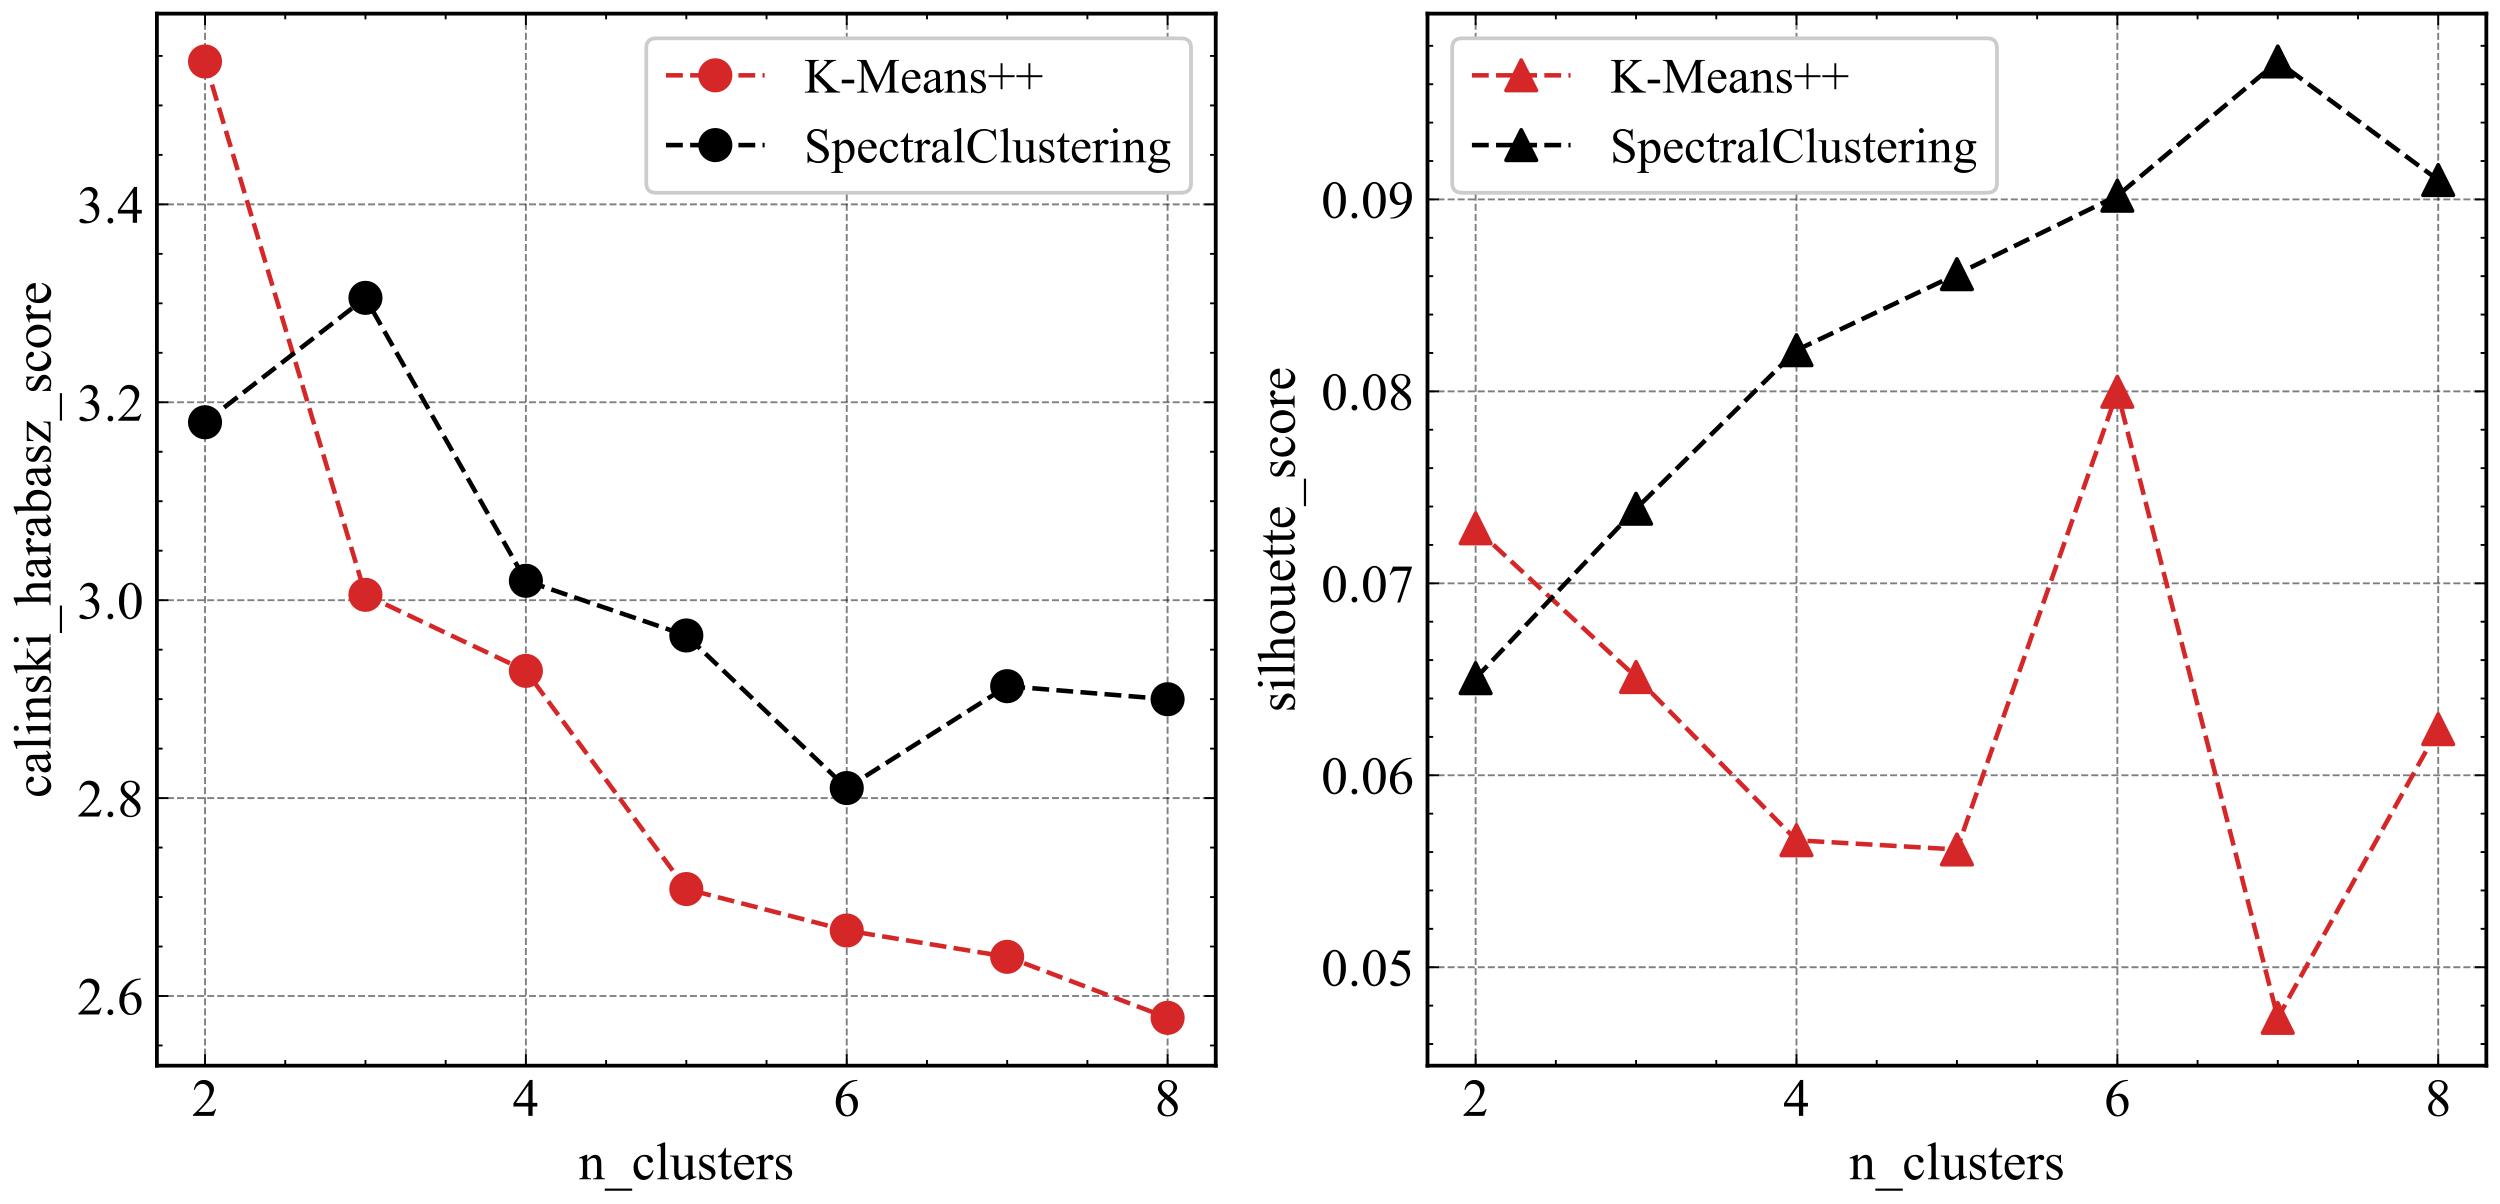 <?xml version="1.0" encoding="utf-8" standalone="no"?>
<!DOCTYPE svg PUBLIC "-//W3C//DTD SVG 1.1//EN"
  "http://www.w3.org/Graphics/SVG/1.1/DTD/svg11.dtd">
<!-- Created with matplotlib (https://matplotlib.org/) -->
<svg height="317.358pt" version="1.1" viewBox="0 0 658.742 317.358" width="658.742pt" xmlns="http://www.w3.org/2000/svg" xmlns:xlink="http://www.w3.org/1999/xlink">
 <defs>
  <style type="text/css">*{stroke-linecap:butt;stroke-linejoin:round;}</style>
 </defs>
 <g id="figure_1">
  <g id="patch_1">
   <path d="M 0 317.358 
L 658.742 317.358 
L 658.742 0 
L 0 0 
z
" style="fill:#ffffff;"/>
  </g>
  <g id="axes_1">
   <g id="patch_2">
    <path d="M 41.342 280.8 
L 320.342 280.8 
L 320.342 3.6 
L 41.342 3.6 
z
" style="fill:#ffffff;"/>
   </g>
   <g id="matplotlib.axis_1">
    <g id="xtick_1">
     <g id="line2d_1">
      <path clip-path="url(#pb844ae4f25)" d="M 54.024 280.8 
L 54.024 3.6 
" style="fill:none;stroke:#000000;stroke-dasharray:1.85,0.8;stroke-dashoffset:0;stroke-opacity:0.5;stroke-width:0.5;"/>
     </g>
     <g id="line2d_2">
      <defs>
       <path d="M 0 0 
L 0 -3 
" id="m571279de14" style="stroke:#000000;stroke-width:0.5;"/>
      </defs>
      <g>
       <use style="stroke:#000000;stroke-width:0.5;" x="54.024" xlink:href="#m571279de14" y="280.8"/>
      </g>
     </g>
     <g id="line2d_3">
      <defs>
       <path d="M 0 0 
L 0 3 
" id="m3199ffaaad" style="stroke:#000000;stroke-width:0.5;"/>
      </defs>
      <g>
       <use style="stroke:#000000;stroke-width:0.5;" x="54.024" xlink:href="#m3199ffaaad" y="3.6"/>
      </g>
     </g>
     <g id="text_1">
      <!-- 2 -->
      <g transform="translate(50.524 294.021)scale(0.14 -0.14)">
       <defs>
        <path d="M 45.844 12.75 
L 41.219 0 
L 2.156 0 
L 2.156 1.812 
Q 19.391 17.531 26.422 27.484 
Q 33.453 37.453 33.453 45.703 
Q 33.453 52 29.594 56.047 
Q 25.734 60.109 20.359 60.109 
Q 15.484 60.109 11.594 57.25 
Q 7.719 54.391 5.859 48.875 
L 4.047 48.875 
Q 5.281 57.906 10.328 62.734 
Q 15.375 67.578 22.953 67.578 
Q 31 67.578 36.391 62.406 
Q 41.797 57.234 41.797 50.203 
Q 41.797 45.172 39.453 40.141 
Q 35.844 32.234 27.734 23.391 
Q 15.578 10.109 12.547 7.375 
L 29.828 7.375 
Q 35.109 7.375 37.234 7.766 
Q 39.359 8.156 41.062 9.344 
Q 42.781 10.547 44.047 12.75 
z
" id="TimesNewRomanPSMT-50"/>
       </defs>
       <use xlink:href="#TimesNewRomanPSMT-50"/>
      </g>
     </g>
    </g>
    <g id="xtick_2">
     <g id="line2d_4">
      <path clip-path="url(#pb844ae4f25)" d="M 138.569 280.8 
L 138.569 3.6 
" style="fill:none;stroke:#000000;stroke-dasharray:1.85,0.8;stroke-dashoffset:0;stroke-opacity:0.5;stroke-width:0.5;"/>
     </g>
     <g id="line2d_5">
      <g>
       <use style="stroke:#000000;stroke-width:0.5;" x="138.569" xlink:href="#m571279de14" y="280.8"/>
      </g>
     </g>
     <g id="line2d_6">
      <g>
       <use style="stroke:#000000;stroke-width:0.5;" x="138.569" xlink:href="#m3199ffaaad" y="3.6"/>
      </g>
     </g>
     <g id="text_2">
      <!-- 4 -->
      <g transform="translate(135.069 294.021)scale(0.14 -0.14)">
       <defs>
        <path d="M 46.531 24.422 
L 46.531 17.484 
L 37.641 17.484 
L 37.641 0 
L 29.594 0 
L 29.594 17.484 
L 1.562 17.484 
L 1.562 23.734 
L 32.281 67.578 
L 37.641 67.578 
L 37.641 24.422 
z
M 29.594 24.422 
L 29.594 57.281 
L 6.344 24.422 
z
" id="TimesNewRomanPSMT-52"/>
       </defs>
       <use xlink:href="#TimesNewRomanPSMT-52"/>
      </g>
     </g>
    </g>
    <g id="xtick_3">
     <g id="line2d_7">
      <path clip-path="url(#pb844ae4f25)" d="M 223.115 280.8 
L 223.115 3.6 
" style="fill:none;stroke:#000000;stroke-dasharray:1.85,0.8;stroke-dashoffset:0;stroke-opacity:0.5;stroke-width:0.5;"/>
     </g>
     <g id="line2d_8">
      <g>
       <use style="stroke:#000000;stroke-width:0.5;" x="223.115" xlink:href="#m571279de14" y="280.8"/>
      </g>
     </g>
     <g id="line2d_9">
      <g>
       <use style="stroke:#000000;stroke-width:0.5;" x="223.115" xlink:href="#m3199ffaaad" y="3.6"/>
      </g>
     </g>
     <g id="text_3">
      <!-- 6 -->
      <g transform="translate(219.615 294.021)scale(0.14 -0.14)">
       <defs>
        <path d="M 44.828 67.578 
L 44.828 65.766 
Q 38.375 65.141 34.297 63.203 
Q 30.219 61.281 26.234 57.328 
Q 22.266 53.375 19.656 48.516 
Q 17.047 43.656 15.281 36.969 
Q 22.312 41.797 29.391 41.797 
Q 36.188 41.797 41.156 36.328 
Q 46.141 30.859 46.141 22.266 
Q 46.141 13.969 41.109 7.125 
Q 35.062 -1.172 25.094 -1.172 
Q 18.312 -1.172 13.578 3.328 
Q 4.297 12.062 4.297 25.984 
Q 4.297 34.859 7.859 42.859 
Q 11.422 50.875 18.031 57.078 
Q 24.656 63.281 30.703 65.422 
Q 36.766 67.578 42 67.578 
z
M 14.453 33.406 
Q 13.578 26.812 13.578 22.75 
Q 13.578 18.062 15.312 12.562 
Q 17.047 7.078 20.453 3.859 
Q 22.953 1.562 26.516 1.562 
Q 30.766 1.562 34.109 5.562 
Q 37.453 9.578 37.453 17 
Q 37.453 25.344 34.125 31.438 
Q 30.812 37.547 24.703 37.547 
Q 22.859 37.547 20.734 36.766 
Q 18.609 35.984 14.453 33.406 
z
" id="TimesNewRomanPSMT-54"/>
       </defs>
       <use xlink:href="#TimesNewRomanPSMT-54"/>
      </g>
     </g>
    </g>
    <g id="xtick_4">
     <g id="line2d_10">
      <path clip-path="url(#pb844ae4f25)" d="M 307.66 280.8 
L 307.66 3.6 
" style="fill:none;stroke:#000000;stroke-dasharray:1.85,0.8;stroke-dashoffset:0;stroke-opacity:0.5;stroke-width:0.5;"/>
     </g>
     <g id="line2d_11">
      <g>
       <use style="stroke:#000000;stroke-width:0.5;" x="307.66" xlink:href="#m571279de14" y="280.8"/>
      </g>
     </g>
     <g id="line2d_12">
      <g>
       <use style="stroke:#000000;stroke-width:0.5;" x="307.66" xlink:href="#m3199ffaaad" y="3.6"/>
      </g>
     </g>
     <g id="text_4">
      <!-- 8 -->
      <g transform="translate(304.16 294.021)scale(0.14 -0.14)">
       <defs>
        <path d="M 19.188 33.344 
Q 11.328 39.797 9.047 43.703 
Q 6.781 47.609 6.781 51.812 
Q 6.781 58.25 11.766 62.906 
Q 16.75 67.578 25 67.578 
Q 33.016 67.578 37.891 63.234 
Q 42.781 58.891 42.781 53.328 
Q 42.781 49.609 40.141 45.75 
Q 37.5 41.891 29.156 36.672 
Q 37.75 30.031 40.531 26.219 
Q 44.234 21.234 44.234 15.719 
Q 44.234 8.734 38.906 3.781 
Q 33.594 -1.172 24.953 -1.172 
Q 15.531 -1.172 10.25 4.734 
Q 6.062 9.469 6.062 15.094 
Q 6.062 19.484 9.016 23.797 
Q 11.969 28.125 19.188 33.344 
z
M 26.859 38.578 
Q 32.719 43.844 34.281 46.891 
Q 35.844 49.953 35.844 53.812 
Q 35.844 58.938 32.953 61.844 
Q 30.078 64.75 25.094 64.75 
Q 20.125 64.75 17 61.859 
Q 13.875 58.984 13.875 55.125 
Q 13.875 52.594 15.156 50.047 
Q 16.453 47.516 18.844 45.219 
z
M 21.484 31.5 
Q 17.438 28.078 15.484 24.047 
Q 13.531 20.016 13.531 15.328 
Q 13.531 9.031 16.969 5.25 
Q 20.406 1.469 25.734 1.469 
Q 31 1.469 34.172 4.438 
Q 37.359 7.422 37.359 11.672 
Q 37.359 15.188 35.5 17.969 
Q 32.031 23.141 21.484 31.5 
z
" id="TimesNewRomanPSMT-56"/>
       </defs>
       <use xlink:href="#TimesNewRomanPSMT-56"/>
      </g>
     </g>
    </g>
    <g id="xtick_5">
     <g id="line2d_13">
      <defs>
       <path d="M 0 0 
L 0 -1.5 
" id="mef66ed62e2" style="stroke:#000000;stroke-width:0.5;"/>
      </defs>
      <g>
       <use style="stroke:#000000;stroke-width:0.5;" x="75.16" xlink:href="#mef66ed62e2" y="280.8"/>
      </g>
     </g>
     <g id="line2d_14">
      <defs>
       <path d="M 0 0 
L 0 1.5 
" id="m1f8d11d785" style="stroke:#000000;stroke-width:0.5;"/>
      </defs>
      <g>
       <use style="stroke:#000000;stroke-width:0.5;" x="75.16" xlink:href="#m1f8d11d785" y="3.6"/>
      </g>
     </g>
    </g>
    <g id="xtick_6">
     <g id="line2d_15">
      <g>
       <use style="stroke:#000000;stroke-width:0.5;" x="96.297" xlink:href="#mef66ed62e2" y="280.8"/>
      </g>
     </g>
     <g id="line2d_16">
      <g>
       <use style="stroke:#000000;stroke-width:0.5;" x="96.297" xlink:href="#m1f8d11d785" y="3.6"/>
      </g>
     </g>
    </g>
    <g id="xtick_7">
     <g id="line2d_17">
      <g>
       <use style="stroke:#000000;stroke-width:0.5;" x="117.433" xlink:href="#mef66ed62e2" y="280.8"/>
      </g>
     </g>
     <g id="line2d_18">
      <g>
       <use style="stroke:#000000;stroke-width:0.5;" x="117.433" xlink:href="#m1f8d11d785" y="3.6"/>
      </g>
     </g>
    </g>
    <g id="xtick_8">
     <g id="line2d_19">
      <g>
       <use style="stroke:#000000;stroke-width:0.5;" x="159.706" xlink:href="#mef66ed62e2" y="280.8"/>
      </g>
     </g>
     <g id="line2d_20">
      <g>
       <use style="stroke:#000000;stroke-width:0.5;" x="159.706" xlink:href="#m1f8d11d785" y="3.6"/>
      </g>
     </g>
    </g>
    <g id="xtick_9">
     <g id="line2d_21">
      <g>
       <use style="stroke:#000000;stroke-width:0.5;" x="180.842" xlink:href="#mef66ed62e2" y="280.8"/>
      </g>
     </g>
     <g id="line2d_22">
      <g>
       <use style="stroke:#000000;stroke-width:0.5;" x="180.842" xlink:href="#m1f8d11d785" y="3.6"/>
      </g>
     </g>
    </g>
    <g id="xtick_10">
     <g id="line2d_23">
      <g>
       <use style="stroke:#000000;stroke-width:0.5;" x="201.979" xlink:href="#mef66ed62e2" y="280.8"/>
      </g>
     </g>
     <g id="line2d_24">
      <g>
       <use style="stroke:#000000;stroke-width:0.5;" x="201.979" xlink:href="#m1f8d11d785" y="3.6"/>
      </g>
     </g>
    </g>
    <g id="xtick_11">
     <g id="line2d_25">
      <g>
       <use style="stroke:#000000;stroke-width:0.5;" x="244.251" xlink:href="#mef66ed62e2" y="280.8"/>
      </g>
     </g>
     <g id="line2d_26">
      <g>
       <use style="stroke:#000000;stroke-width:0.5;" x="244.251" xlink:href="#m1f8d11d785" y="3.6"/>
      </g>
     </g>
    </g>
    <g id="xtick_12">
     <g id="line2d_27">
      <g>
       <use style="stroke:#000000;stroke-width:0.5;" x="265.388" xlink:href="#mef66ed62e2" y="280.8"/>
      </g>
     </g>
     <g id="line2d_28">
      <g>
       <use style="stroke:#000000;stroke-width:0.5;" x="265.388" xlink:href="#m1f8d11d785" y="3.6"/>
      </g>
     </g>
    </g>
    <g id="xtick_13">
     <g id="line2d_29">
      <g>
       <use style="stroke:#000000;stroke-width:0.5;" x="286.524" xlink:href="#mef66ed62e2" y="280.8"/>
      </g>
     </g>
     <g id="line2d_30">
      <g>
       <use style="stroke:#000000;stroke-width:0.5;" x="286.524" xlink:href="#m1f8d11d785" y="3.6"/>
      </g>
     </g>
    </g>
    <g id="text_5">
     <!-- n_clusters -->
     <g transform="translate(152.458 310.737)scale(0.14 -0.14)">
      <defs>
       <path d="M 16.156 36.578 
Q 24.031 46.047 31.156 46.047 
Q 34.812 46.047 37.453 44.219 
Q 40.094 42.391 41.656 38.188 
Q 42.719 35.25 42.719 29.203 
L 42.719 10.109 
Q 42.719 5.859 43.406 4.344 
Q 43.953 3.125 45.141 2.438 
Q 46.344 1.766 49.562 1.766 
L 49.562 0 
L 27.438 0 
L 27.438 1.766 
L 28.375 1.766 
Q 31.5 1.766 32.734 2.703 
Q 33.984 3.656 34.469 5.516 
Q 34.672 6.25 34.672 10.109 
L 34.672 28.422 
Q 34.672 34.516 33.078 37.281 
Q 31.5 40.047 27.734 40.047 
Q 21.922 40.047 16.156 33.688 
L 16.156 10.109 
Q 16.156 5.562 16.703 4.5 
Q 17.391 3.078 18.578 2.422 
Q 19.781 1.766 23.438 1.766 
L 23.438 0 
L 1.312 0 
L 1.312 1.766 
L 2.297 1.766 
Q 5.719 1.766 6.906 3.484 
Q 8.109 5.219 8.109 10.109 
L 8.109 26.703 
Q 8.109 34.766 7.734 36.516 
Q 7.375 38.281 6.609 38.906 
Q 5.859 39.547 4.594 39.547 
Q 3.219 39.547 1.312 38.812 
L 0.594 40.578 
L 14.062 46.047 
L 16.156 46.047 
z
" id="TimesNewRomanPSMT-110"/>
       <path d="M 50.875 -21.578 
L -0.828 -21.578 
L -0.828 -17.484 
L 50.875 -17.484 
z
" id="TimesNewRomanPSMT-95"/>
       <path d="M 41.109 17 
Q 39.312 8.156 34.031 3.391 
Q 28.766 -1.375 22.359 -1.375 
Q 14.75 -1.375 9.078 5.016 
Q 3.422 11.422 3.422 22.312 
Q 3.422 32.859 9.688 39.453 
Q 15.969 46.047 24.75 46.047 
Q 31.344 46.047 35.594 42.547 
Q 39.844 39.062 39.844 35.297 
Q 39.844 33.453 38.641 32.297 
Q 37.453 31.156 35.297 31.156 
Q 32.422 31.156 30.953 33.016 
Q 30.125 34.031 29.859 36.906 
Q 29.594 39.797 27.875 41.312 
Q 26.172 42.781 23.141 42.781 
Q 18.266 42.781 15.281 39.156 
Q 11.328 34.375 11.328 26.516 
Q 11.328 18.5 15.25 12.375 
Q 19.188 6.25 25.875 6.25 
Q 30.672 6.25 34.469 9.516 
Q 37.156 11.766 39.703 17.672 
z
" id="TimesNewRomanPSMT-99"/>
       <path d="M 18.5 69.438 
L 18.5 10.109 
Q 18.5 5.906 19.109 4.531 
Q 19.734 3.172 21 2.469 
Q 22.266 1.766 25.734 1.766 
L 25.734 0 
L 3.812 0 
L 3.812 1.766 
Q 6.891 1.766 8 2.391 
Q 9.125 3.031 9.766 4.484 
Q 10.406 5.953 10.406 10.109 
L 10.406 50.734 
Q 10.406 58.297 10.062 60.031 
Q 9.719 61.766 8.953 62.391 
Q 8.203 63.031 7.031 63.031 
Q 5.766 63.031 3.812 62.25 
L 2.984 63.969 
L 16.312 69.438 
z
" id="TimesNewRomanPSMT-108"/>
       <path d="M 42.328 44.734 
L 42.328 17.625 
Q 42.328 9.859 42.688 8.125 
Q 43.062 6.391 43.859 5.703 
Q 44.672 5.031 45.75 5.031 
Q 47.266 5.031 49.172 5.859 
L 49.859 4.156 
L 36.469 -1.375 
L 34.281 -1.375 
L 34.281 8.109 
Q 28.516 1.859 25.484 0.234 
Q 22.469 -1.375 19.094 -1.375 
Q 15.328 -1.375 12.562 0.797 
Q 9.812 2.984 8.734 6.391 
Q 7.672 9.812 7.672 16.062 
L 7.672 36.031 
Q 7.672 39.203 6.984 40.422 
Q 6.297 41.656 4.953 42.312 
Q 3.609 42.969 0.094 42.922 
L 0.094 44.734 
L 15.766 44.734 
L 15.766 14.797 
Q 15.766 8.547 17.938 6.594 
Q 20.125 4.641 23.188 4.641 
Q 25.297 4.641 27.953 5.953 
Q 30.609 7.281 34.281 10.984 
L 34.281 36.328 
Q 34.281 40.141 32.891 41.484 
Q 31.5 42.828 27.094 42.922 
L 27.094 44.734 
z
" id="TimesNewRomanPSMT-117"/>
       <path d="M 32.031 46.047 
L 32.031 30.812 
L 30.422 30.812 
Q 28.562 37.984 25.656 40.578 
Q 22.75 43.172 18.266 43.172 
Q 14.844 43.172 12.734 41.359 
Q 10.641 39.547 10.641 37.359 
Q 10.641 34.625 12.203 32.672 
Q 13.719 30.672 18.359 28.422 
L 25.484 24.953 
Q 35.406 20.125 35.406 12.203 
Q 35.406 6.109 30.781 2.359 
Q 26.172 -1.375 20.453 -1.375 
Q 16.359 -1.375 11.078 0.094 
Q 9.469 0.594 8.453 0.594 
Q 7.328 0.594 6.688 -0.688 
L 5.078 -0.688 
L 5.078 15.281 
L 6.688 15.281 
Q 8.062 8.453 11.906 4.984 
Q 15.766 1.516 20.562 1.516 
Q 23.922 1.516 26.047 3.484 
Q 28.172 5.469 28.172 8.25 
Q 28.172 11.625 25.797 13.922 
Q 23.438 16.219 16.359 19.734 
Q 9.281 23.25 7.078 26.078 
Q 4.891 28.859 4.891 33.109 
Q 4.891 38.625 8.672 42.328 
Q 12.453 46.047 18.453 46.047 
Q 21.094 46.047 24.859 44.922 
Q 27.344 44.188 28.172 44.188 
Q 28.953 44.188 29.391 44.531 
Q 29.828 44.875 30.422 46.047 
z
" id="TimesNewRomanPSMT-115"/>
       <path d="M 16.109 59.422 
L 16.109 44.734 
L 26.562 44.734 
L 26.562 41.312 
L 16.109 41.312 
L 16.109 12.312 
Q 16.109 7.953 17.359 6.438 
Q 18.609 4.938 20.562 4.938 
Q 22.172 4.938 23.688 5.938 
Q 25.203 6.938 26.031 8.891 
L 27.938 8.891 
Q 26.219 4.109 23.094 1.688 
Q 19.969 -0.734 16.656 -0.734 
Q 14.406 -0.734 12.25 0.516 
Q 10.109 1.766 9.078 4.078 
Q 8.062 6.391 8.062 11.234 
L 8.062 41.312 
L 0.984 41.312 
L 0.984 42.922 
Q 3.656 44 6.469 46.562 
Q 9.281 49.125 11.469 52.641 
Q 12.594 54.5 14.594 59.422 
z
" id="TimesNewRomanPSMT-116"/>
       <path d="M 10.641 27.875 
Q 10.594 17.922 15.484 12.25 
Q 20.359 6.594 26.953 6.594 
Q 31.344 6.594 34.594 9 
Q 37.844 11.422 40.047 17.281 
L 41.547 16.312 
Q 40.531 9.625 35.594 4.125 
Q 30.672 -1.375 23.25 -1.375 
Q 15.188 -1.375 9.453 4.906 
Q 3.719 11.188 3.719 21.781 
Q 3.719 33.25 9.594 39.672 
Q 15.484 46.094 24.359 46.094 
Q 31.891 46.094 36.719 41.141 
Q 41.547 36.188 41.547 27.875 
z
M 10.641 30.719 
L 31.344 30.719 
Q 31.109 35.016 30.328 36.766 
Q 29.109 39.5 26.688 41.062 
Q 24.266 42.625 21.625 42.625 
Q 17.578 42.625 14.375 39.469 
Q 11.188 36.328 10.641 30.719 
z
" id="TimesNewRomanPSMT-101"/>
       <path d="M 16.219 46.047 
L 16.219 35.984 
Q 21.828 46.047 27.734 46.047 
Q 30.422 46.047 32.172 44.406 
Q 33.938 42.781 33.938 40.625 
Q 33.938 38.719 32.656 37.391 
Q 31.391 36.078 29.641 36.078 
Q 27.938 36.078 25.812 37.766 
Q 23.688 39.453 22.656 39.453 
Q 21.781 39.453 20.75 38.484 
Q 18.562 36.469 16.219 31.891 
L 16.219 10.453 
Q 16.219 6.734 17.141 4.828 
Q 17.781 3.516 19.391 2.641 
Q 21 1.766 24.031 1.766 
L 24.031 0 
L 1.125 0 
L 1.125 1.766 
Q 4.547 1.766 6.203 2.828 
Q 7.422 3.609 7.906 5.328 
Q 8.156 6.156 8.156 10.062 
L 8.156 27.391 
Q 8.156 35.203 7.828 36.688 
Q 7.516 38.188 6.656 38.859 
Q 5.812 39.547 4.547 39.547 
Q 3.031 39.547 1.125 38.812 
L 0.641 40.578 
L 14.156 46.047 
z
" id="TimesNewRomanPSMT-114"/>
      </defs>
      <use xlink:href="#TimesNewRomanPSMT-110"/>
      <use x="50" xlink:href="#TimesNewRomanPSMT-95"/>
      <use x="100" xlink:href="#TimesNewRomanPSMT-99"/>
      <use x="144.385" xlink:href="#TimesNewRomanPSMT-108"/>
      <use x="172.168" xlink:href="#TimesNewRomanPSMT-117"/>
      <use x="222.168" xlink:href="#TimesNewRomanPSMT-115"/>
      <use x="261.084" xlink:href="#TimesNewRomanPSMT-116"/>
      <use x="288.867" xlink:href="#TimesNewRomanPSMT-101"/>
      <use x="333.252" xlink:href="#TimesNewRomanPSMT-114"/>
      <use x="366.553" xlink:href="#TimesNewRomanPSMT-115"/>
     </g>
    </g>
   </g>
   <g id="matplotlib.axis_2">
    <g id="ytick_1">
     <g id="line2d_31">
      <path clip-path="url(#pb844ae4f25)" d="M 41.342 262.444 
L 320.342 262.444 
" style="fill:none;stroke:#000000;stroke-dasharray:1.85,0.8;stroke-dashoffset:0;stroke-opacity:0.5;stroke-width:0.5;"/>
     </g>
     <g id="line2d_32">
      <defs>
       <path d="M 0 0 
L 3 0 
" id="m1dd0be9d78" style="stroke:#000000;stroke-width:0.5;"/>
      </defs>
      <g>
       <use style="stroke:#000000;stroke-width:0.5;" x="41.342" xlink:href="#m1dd0be9d78" y="262.444"/>
      </g>
     </g>
     <g id="line2d_33">
      <defs>
       <path d="M 0 0 
L -3 0 
" id="m925ba51acf" style="stroke:#000000;stroke-width:0.5;"/>
      </defs>
      <g>
       <use style="stroke:#000000;stroke-width:0.5;" x="320.342" xlink:href="#m925ba51acf" y="262.444"/>
      </g>
     </g>
     <g id="text_6">
      <!-- 2.6 -->
      <g transform="translate(20.342 267.304)scale(0.14 -0.14)">
       <defs>
        <path d="M 12.5 9.469 
Q 14.797 9.469 16.359 7.875 
Q 17.922 6.297 17.922 4.047 
Q 17.922 1.812 16.328 0.219 
Q 14.75 -1.375 12.5 -1.375 
Q 10.25 -1.375 8.656 0.219 
Q 7.078 1.812 7.078 4.047 
Q 7.078 6.344 8.656 7.906 
Q 10.25 9.469 12.5 9.469 
z
" id="TimesNewRomanPSMT-46"/>
       </defs>
       <use xlink:href="#TimesNewRomanPSMT-50"/>
       <use x="50" xlink:href="#TimesNewRomanPSMT-46"/>
       <use x="75" xlink:href="#TimesNewRomanPSMT-54"/>
      </g>
     </g>
    </g>
    <g id="ytick_2">
     <g id="line2d_34">
      <path clip-path="url(#pb844ae4f25)" d="M 41.342 210.296 
L 320.342 210.296 
" style="fill:none;stroke:#000000;stroke-dasharray:1.85,0.8;stroke-dashoffset:0;stroke-opacity:0.5;stroke-width:0.5;"/>
     </g>
     <g id="line2d_35">
      <g>
       <use style="stroke:#000000;stroke-width:0.5;" x="41.342" xlink:href="#m1dd0be9d78" y="210.296"/>
      </g>
     </g>
     <g id="line2d_36">
      <g>
       <use style="stroke:#000000;stroke-width:0.5;" x="320.342" xlink:href="#m925ba51acf" y="210.296"/>
      </g>
     </g>
     <g id="text_7">
      <!-- 2.8 -->
      <g transform="translate(20.342 215.156)scale(0.14 -0.14)">
       <use xlink:href="#TimesNewRomanPSMT-50"/>
       <use x="50" xlink:href="#TimesNewRomanPSMT-46"/>
       <use x="75" xlink:href="#TimesNewRomanPSMT-56"/>
      </g>
     </g>
    </g>
    <g id="ytick_3">
     <g id="line2d_37">
      <path clip-path="url(#pb844ae4f25)" d="M 41.342 158.148 
L 320.342 158.148 
" style="fill:none;stroke:#000000;stroke-dasharray:1.85,0.8;stroke-dashoffset:0;stroke-opacity:0.5;stroke-width:0.5;"/>
     </g>
     <g id="line2d_38">
      <g>
       <use style="stroke:#000000;stroke-width:0.5;" x="41.342" xlink:href="#m1dd0be9d78" y="158.148"/>
      </g>
     </g>
     <g id="line2d_39">
      <g>
       <use style="stroke:#000000;stroke-width:0.5;" x="320.342" xlink:href="#m925ba51acf" y="158.148"/>
      </g>
     </g>
     <g id="text_8">
      <!-- 3.0 -->
      <g transform="translate(20.342 163.009)scale(0.14 -0.14)">
       <defs>
        <path d="M 5.078 53.609 
Q 7.906 60.297 12.219 63.938 
Q 16.547 67.578 23 67.578 
Q 30.953 67.578 35.203 62.406 
Q 38.422 58.547 38.422 54.156 
Q 38.422 46.922 29.344 39.203 
Q 35.453 36.812 38.578 32.375 
Q 41.703 27.938 41.703 21.922 
Q 41.703 13.328 36.234 7.031 
Q 29.109 -1.172 15.578 -1.172 
Q 8.891 -1.172 6.469 0.484 
Q 4.047 2.156 4.047 4.047 
Q 4.047 5.469 5.188 6.547 
Q 6.344 7.625 7.953 7.625 
Q 9.188 7.625 10.453 7.234 
Q 11.281 6.984 14.203 5.438 
Q 17.141 3.906 18.266 3.609 
Q 20.062 3.078 22.125 3.078 
Q 27.094 3.078 30.781 6.938 
Q 34.469 10.797 34.469 16.062 
Q 34.469 19.922 32.766 23.578 
Q 31.5 26.312 29.984 27.734 
Q 27.875 29.688 24.219 31.266 
Q 20.562 32.859 16.75 32.859 
L 15.188 32.859 
L 15.188 34.328 
Q 19.047 34.812 22.922 37.109 
Q 26.812 39.406 28.562 42.625 
Q 30.328 45.844 30.328 49.703 
Q 30.328 54.734 27.172 57.828 
Q 24.031 60.938 19.344 60.938 
Q 11.766 60.938 6.688 52.828 
z
" id="TimesNewRomanPSMT-51"/>
        <path d="M 3.609 32.719 
Q 3.609 44.047 7.031 52.219 
Q 10.453 60.406 16.109 64.406 
Q 20.516 67.578 25.203 67.578 
Q 32.812 67.578 38.875 59.812 
Q 46.438 50.203 46.438 33.734 
Q 46.438 22.219 43.109 14.156 
Q 39.797 6.109 34.641 2.469 
Q 29.5 -1.172 24.703 -1.172 
Q 15.234 -1.172 8.938 10.016 
Q 3.609 19.438 3.609 32.719 
z
M 13.188 31.5 
Q 13.188 17.828 16.547 9.188 
Q 19.344 1.906 24.859 1.906 
Q 27.484 1.906 30.312 4.266 
Q 33.156 6.641 34.625 12.203 
Q 36.859 20.609 36.859 35.891 
Q 36.859 47.219 34.516 54.781 
Q 32.766 60.406 29.984 62.75 
Q 27.984 64.359 25.141 64.359 
Q 21.828 64.359 19.234 61.375 
Q 15.719 57.328 14.453 48.625 
Q 13.188 39.938 13.188 31.5 
z
" id="TimesNewRomanPSMT-48"/>
       </defs>
       <use xlink:href="#TimesNewRomanPSMT-51"/>
       <use x="50" xlink:href="#TimesNewRomanPSMT-46"/>
       <use x="75" xlink:href="#TimesNewRomanPSMT-48"/>
      </g>
     </g>
    </g>
    <g id="ytick_4">
     <g id="line2d_40">
      <path clip-path="url(#pb844ae4f25)" d="M 41.342 106 
L 320.342 106 
" style="fill:none;stroke:#000000;stroke-dasharray:1.85,0.8;stroke-dashoffset:0;stroke-opacity:0.5;stroke-width:0.5;"/>
     </g>
     <g id="line2d_41">
      <g>
       <use style="stroke:#000000;stroke-width:0.5;" x="41.342" xlink:href="#m1dd0be9d78" y="106"/>
      </g>
     </g>
     <g id="line2d_42">
      <g>
       <use style="stroke:#000000;stroke-width:0.5;" x="320.342" xlink:href="#m925ba51acf" y="106"/>
      </g>
     </g>
     <g id="text_9">
      <!-- 3.2 -->
      <g transform="translate(20.342 110.861)scale(0.14 -0.14)">
       <use xlink:href="#TimesNewRomanPSMT-51"/>
       <use x="50" xlink:href="#TimesNewRomanPSMT-46"/>
       <use x="75" xlink:href="#TimesNewRomanPSMT-50"/>
      </g>
     </g>
    </g>
    <g id="ytick_5">
     <g id="line2d_43">
      <path clip-path="url(#pb844ae4f25)" d="M 41.342 53.852 
L 320.342 53.852 
" style="fill:none;stroke:#000000;stroke-dasharray:1.85,0.8;stroke-dashoffset:0;stroke-opacity:0.5;stroke-width:0.5;"/>
     </g>
     <g id="line2d_44">
      <g>
       <use style="stroke:#000000;stroke-width:0.5;" x="41.342" xlink:href="#m1dd0be9d78" y="53.852"/>
      </g>
     </g>
     <g id="line2d_45">
      <g>
       <use style="stroke:#000000;stroke-width:0.5;" x="320.342" xlink:href="#m925ba51acf" y="53.852"/>
      </g>
     </g>
     <g id="text_10">
      <!-- 3.4 -->
      <g transform="translate(20.342 58.713)scale(0.14 -0.14)">
       <use xlink:href="#TimesNewRomanPSMT-51"/>
       <use x="50" xlink:href="#TimesNewRomanPSMT-46"/>
       <use x="75" xlink:href="#TimesNewRomanPSMT-52"/>
      </g>
     </g>
    </g>
    <g id="ytick_6">
     <g id="line2d_46">
      <defs>
       <path d="M 0 0 
L 1.5 0 
" id="m4df846d309" style="stroke:#000000;stroke-width:0.5;"/>
      </defs>
      <g>
       <use style="stroke:#000000;stroke-width:0.5;" x="41.342" xlink:href="#m4df846d309" y="275.481"/>
      </g>
     </g>
     <g id="line2d_47">
      <defs>
       <path d="M 0 0 
L -1.5 0 
" id="me23369cb50" style="stroke:#000000;stroke-width:0.5;"/>
      </defs>
      <g>
       <use style="stroke:#000000;stroke-width:0.5;" x="320.342" xlink:href="#me23369cb50" y="275.481"/>
      </g>
     </g>
    </g>
    <g id="ytick_7">
     <g id="line2d_48">
      <g>
       <use style="stroke:#000000;stroke-width:0.5;" x="41.342" xlink:href="#m4df846d309" y="249.407"/>
      </g>
     </g>
     <g id="line2d_49">
      <g>
       <use style="stroke:#000000;stroke-width:0.5;" x="320.342" xlink:href="#me23369cb50" y="249.407"/>
      </g>
     </g>
    </g>
    <g id="ytick_8">
     <g id="line2d_50">
      <g>
       <use style="stroke:#000000;stroke-width:0.5;" x="41.342" xlink:href="#m4df846d309" y="236.37"/>
      </g>
     </g>
     <g id="line2d_51">
      <g>
       <use style="stroke:#000000;stroke-width:0.5;" x="320.342" xlink:href="#me23369cb50" y="236.37"/>
      </g>
     </g>
    </g>
    <g id="ytick_9">
     <g id="line2d_52">
      <g>
       <use style="stroke:#000000;stroke-width:0.5;" x="41.342" xlink:href="#m4df846d309" y="223.333"/>
      </g>
     </g>
     <g id="line2d_53">
      <g>
       <use style="stroke:#000000;stroke-width:0.5;" x="320.342" xlink:href="#me23369cb50" y="223.333"/>
      </g>
     </g>
    </g>
    <g id="ytick_10">
     <g id="line2d_54">
      <g>
       <use style="stroke:#000000;stroke-width:0.5;" x="41.342" xlink:href="#m4df846d309" y="197.259"/>
      </g>
     </g>
     <g id="line2d_55">
      <g>
       <use style="stroke:#000000;stroke-width:0.5;" x="320.342" xlink:href="#me23369cb50" y="197.259"/>
      </g>
     </g>
    </g>
    <g id="ytick_11">
     <g id="line2d_56">
      <g>
       <use style="stroke:#000000;stroke-width:0.5;" x="41.342" xlink:href="#m4df846d309" y="184.222"/>
      </g>
     </g>
     <g id="line2d_57">
      <g>
       <use style="stroke:#000000;stroke-width:0.5;" x="320.342" xlink:href="#me23369cb50" y="184.222"/>
      </g>
     </g>
    </g>
    <g id="ytick_12">
     <g id="line2d_58">
      <g>
       <use style="stroke:#000000;stroke-width:0.5;" x="41.342" xlink:href="#m4df846d309" y="171.185"/>
      </g>
     </g>
     <g id="line2d_59">
      <g>
       <use style="stroke:#000000;stroke-width:0.5;" x="320.342" xlink:href="#me23369cb50" y="171.185"/>
      </g>
     </g>
    </g>
    <g id="ytick_13">
     <g id="line2d_60">
      <g>
       <use style="stroke:#000000;stroke-width:0.5;" x="41.342" xlink:href="#m4df846d309" y="145.111"/>
      </g>
     </g>
     <g id="line2d_61">
      <g>
       <use style="stroke:#000000;stroke-width:0.5;" x="320.342" xlink:href="#me23369cb50" y="145.111"/>
      </g>
     </g>
    </g>
    <g id="ytick_14">
     <g id="line2d_62">
      <g>
       <use style="stroke:#000000;stroke-width:0.5;" x="41.342" xlink:href="#m4df846d309" y="132.074"/>
      </g>
     </g>
     <g id="line2d_63">
      <g>
       <use style="stroke:#000000;stroke-width:0.5;" x="320.342" xlink:href="#me23369cb50" y="132.074"/>
      </g>
     </g>
    </g>
    <g id="ytick_15">
     <g id="line2d_64">
      <g>
       <use style="stroke:#000000;stroke-width:0.5;" x="41.342" xlink:href="#m4df846d309" y="119.037"/>
      </g>
     </g>
     <g id="line2d_65">
      <g>
       <use style="stroke:#000000;stroke-width:0.5;" x="320.342" xlink:href="#me23369cb50" y="119.037"/>
      </g>
     </g>
    </g>
    <g id="ytick_16">
     <g id="line2d_66">
      <g>
       <use style="stroke:#000000;stroke-width:0.5;" x="41.342" xlink:href="#m4df846d309" y="92.963"/>
      </g>
     </g>
     <g id="line2d_67">
      <g>
       <use style="stroke:#000000;stroke-width:0.5;" x="320.342" xlink:href="#me23369cb50" y="92.963"/>
      </g>
     </g>
    </g>
    <g id="ytick_17">
     <g id="line2d_68">
      <g>
       <use style="stroke:#000000;stroke-width:0.5;" x="41.342" xlink:href="#m4df846d309" y="79.926"/>
      </g>
     </g>
     <g id="line2d_69">
      <g>
       <use style="stroke:#000000;stroke-width:0.5;" x="320.342" xlink:href="#me23369cb50" y="79.926"/>
      </g>
     </g>
    </g>
    <g id="ytick_18">
     <g id="line2d_70">
      <g>
       <use style="stroke:#000000;stroke-width:0.5;" x="41.342" xlink:href="#m4df846d309" y="66.889"/>
      </g>
     </g>
     <g id="line2d_71">
      <g>
       <use style="stroke:#000000;stroke-width:0.5;" x="320.342" xlink:href="#me23369cb50" y="66.889"/>
      </g>
     </g>
    </g>
    <g id="ytick_19">
     <g id="line2d_72">
      <g>
       <use style="stroke:#000000;stroke-width:0.5;" x="41.342" xlink:href="#m4df846d309" y="40.815"/>
      </g>
     </g>
     <g id="line2d_73">
      <g>
       <use style="stroke:#000000;stroke-width:0.5;" x="320.342" xlink:href="#me23369cb50" y="40.815"/>
      </g>
     </g>
    </g>
    <g id="ytick_20">
     <g id="line2d_74">
      <g>
       <use style="stroke:#000000;stroke-width:0.5;" x="41.342" xlink:href="#m4df846d309" y="27.778"/>
      </g>
     </g>
     <g id="line2d_75">
      <g>
       <use style="stroke:#000000;stroke-width:0.5;" x="320.342" xlink:href="#me23369cb50" y="27.778"/>
      </g>
     </g>
    </g>
    <g id="ytick_21">
     <g id="line2d_76">
      <g>
       <use style="stroke:#000000;stroke-width:0.5;" x="41.342" xlink:href="#m4df846d309" y="14.741"/>
      </g>
     </g>
     <g id="line2d_77">
      <g>
       <use style="stroke:#000000;stroke-width:0.5;" x="320.342" xlink:href="#me23369cb50" y="14.741"/>
      </g>
     </g>
    </g>
    <g id="text_11">
     <!-- calinski_harabasz_score -->
     <g transform="translate(13.321 210.228)rotate(-90)scale(0.14 -0.14)">
      <defs>
       <path d="M 28.469 6.453 
Q 21.578 1.125 19.828 0.297 
Q 17.188 -0.922 14.203 -0.922 
Q 9.578 -0.922 6.562 2.25 
Q 3.562 5.422 3.562 10.594 
Q 3.562 13.875 5.031 16.266 
Q 7.031 19.578 11.984 22.5 
Q 16.938 25.438 28.469 29.641 
L 28.469 31.391 
Q 28.469 38.094 26.344 40.578 
Q 24.219 43.062 20.172 43.062 
Q 17.094 43.062 15.281 41.406 
Q 13.422 39.75 13.422 37.594 
L 13.531 34.766 
Q 13.531 32.516 12.375 31.297 
Q 11.234 30.078 9.375 30.078 
Q 7.562 30.078 6.422 31.344 
Q 5.281 32.625 5.281 34.812 
Q 5.281 39.016 9.578 42.531 
Q 13.875 46.047 21.625 46.047 
Q 27.594 46.047 31.391 44.047 
Q 34.281 42.531 35.641 39.312 
Q 36.531 37.203 36.531 30.719 
L 36.531 15.531 
Q 36.531 9.125 36.766 7.688 
Q 37.016 6.25 37.578 5.766 
Q 38.141 5.281 38.875 5.281 
Q 39.656 5.281 40.234 5.609 
Q 41.266 6.25 44.188 9.188 
L 44.188 6.453 
Q 38.719 -0.875 33.734 -0.875 
Q 31.344 -0.875 29.922 0.781 
Q 28.516 2.438 28.469 6.453 
z
M 28.469 9.625 
L 28.469 26.656 
Q 21.094 23.734 18.953 22.516 
Q 15.094 20.359 13.422 18.016 
Q 11.766 15.672 11.766 12.891 
Q 11.766 9.375 13.859 7.047 
Q 15.969 4.734 18.703 4.734 
Q 22.406 4.734 28.469 9.625 
z
" id="TimesNewRomanPSMT-97"/>
       <path d="M 14.5 69.438 
Q 16.547 69.438 17.984 67.984 
Q 19.438 66.547 19.438 64.5 
Q 19.438 62.453 17.984 60.984 
Q 16.547 59.516 14.5 59.516 
Q 12.453 59.516 10.984 60.984 
Q 9.516 62.453 9.516 64.5 
Q 9.516 66.547 10.953 67.984 
Q 12.406 69.438 14.5 69.438 
z
M 18.562 46.047 
L 18.562 10.109 
Q 18.562 5.906 19.172 4.516 
Q 19.781 3.125 20.969 2.438 
Q 22.172 1.766 25.344 1.766 
L 25.344 0 
L 3.609 0 
L 3.609 1.766 
Q 6.891 1.766 8 2.391 
Q 9.125 3.031 9.781 4.484 
Q 10.453 5.953 10.453 10.109 
L 10.453 27.344 
Q 10.453 34.625 10.016 36.766 
Q 9.672 38.328 8.938 38.938 
Q 8.203 39.547 6.938 39.547 
Q 5.562 39.547 3.609 38.812 
L 2.938 40.578 
L 16.406 46.047 
z
" id="TimesNewRomanPSMT-105"/>
       <path d="M 16.359 69.438 
L 16.359 24.953 
L 27.734 35.297 
Q 31.344 38.625 31.938 39.5 
Q 32.328 40.094 32.328 40.672 
Q 32.328 41.656 31.516 42.359 
Q 30.719 43.062 28.859 43.172 
L 28.859 44.734 
L 48.297 44.734 
L 48.297 43.172 
Q 44.281 43.062 41.625 41.938 
Q 38.969 40.828 35.797 37.938 
L 24.312 27.344 
L 35.797 12.844 
Q 40.578 6.844 42.234 5.219 
Q 44.578 2.938 46.344 2.25 
Q 47.562 1.766 50.594 1.766 
L 50.594 0 
L 28.859 0 
L 28.859 1.766 
Q 30.719 1.812 31.375 2.312 
Q 32.031 2.828 32.031 3.766 
Q 32.031 4.891 30.078 7.375 
L 16.359 24.906 
L 16.359 10.062 
Q 16.359 5.719 16.969 4.344 
Q 17.578 2.984 18.703 2.391 
Q 19.828 1.812 23.578 1.766 
L 23.578 0 
L 0.828 0 
L 0.828 1.766 
Q 4.25 1.766 5.953 2.594 
Q 6.984 3.125 7.516 4.25 
Q 8.25 5.859 8.25 9.812 
L 8.25 50.531 
Q 8.25 58.297 7.906 60.031 
Q 7.562 61.766 6.781 62.422 
Q 6 63.094 4.734 63.094 
Q 3.719 63.094 1.656 62.25 
L 0.828 63.969 
L 14.109 69.438 
z
" id="TimesNewRomanPSMT-107"/>
       <path d="M 16.266 69.438 
L 16.266 36.719 
Q 21.688 42.672 24.859 44.359 
Q 28.031 46.047 31.203 46.047 
Q 35.016 46.047 37.75 43.938 
Q 40.484 41.844 41.797 37.359 
Q 42.719 34.234 42.719 25.922 
L 42.719 10.109 
Q 42.719 5.859 43.406 4.297 
Q 43.891 3.125 45.062 2.438 
Q 46.234 1.766 49.359 1.766 
L 49.359 0 
L 27.391 0 
L 27.391 1.766 
L 28.422 1.766 
Q 31.547 1.766 32.766 2.703 
Q 33.984 3.656 34.469 5.516 
Q 34.625 6.297 34.625 10.109 
L 34.625 25.922 
Q 34.625 33.25 33.859 35.547 
Q 33.109 37.844 31.438 38.984 
Q 29.781 40.141 27.438 40.141 
Q 25.047 40.141 22.453 38.859 
Q 19.875 37.594 16.266 33.734 
L 16.266 10.109 
Q 16.266 5.516 16.766 4.391 
Q 17.281 3.266 18.672 2.516 
Q 20.062 1.766 23.484 1.766 
L 23.484 0 
L 1.312 0 
L 1.312 1.766 
Q 4.297 1.766 6 2.688 
Q 6.984 3.172 7.562 4.531 
Q 8.156 5.906 8.156 10.109 
L 8.156 50.594 
Q 8.156 58.25 7.781 60 
Q 7.422 61.766 6.656 62.391 
Q 5.906 63.031 4.641 63.031 
Q 3.609 63.031 1.312 62.25 
L 0.641 63.969 
L 14.016 69.438 
z
" id="TimesNewRomanPSMT-104"/>
       <path d="M 15.375 37.016 
Q 21.875 46.047 29.391 46.047 
Q 36.281 46.047 41.406 40.156 
Q 46.531 34.281 46.531 24.078 
Q 46.531 12.156 38.625 4.891 
Q 31.844 -1.375 23.484 -1.375 
Q 19.578 -1.375 15.547 0.047 
Q 11.531 1.469 7.328 4.297 
L 7.328 50.641 
Q 7.328 58.25 6.953 60 
Q 6.594 61.766 5.812 62.391 
Q 5.031 63.031 3.859 63.031 
Q 2.484 63.031 0.438 62.25 
L -0.25 63.969 
L 13.188 69.438 
L 15.375 69.438 
z
M 15.375 33.891 
L 15.375 7.125 
Q 17.875 4.688 20.531 3.438 
Q 23.188 2.203 25.984 2.203 
Q 30.422 2.203 34.25 7.078 
Q 38.094 11.969 38.094 21.297 
Q 38.094 29.891 34.25 34.5 
Q 30.422 39.109 25.531 39.109 
Q 22.953 39.109 20.359 37.797 
Q 18.406 36.812 15.375 33.891 
z
" id="TimesNewRomanPSMT-98"/>
       <path d="M 42 13.719 
L 41.453 0 
L 2 0 
L 2 1.766 
L 31.688 41.312 
L 17.047 41.312 
Q 12.312 41.312 10.844 40.703 
Q 9.375 40.094 8.453 38.375 
Q 7.125 35.938 6.938 32.328 
L 4.984 32.328 
L 5.281 44.734 
L 42.781 44.734 
L 42.781 42.922 
L 12.797 3.266 
L 29.109 3.266 
Q 34.234 3.266 36.062 4.125 
Q 37.891 4.984 39.016 7.125 
Q 39.797 8.688 40.328 13.719 
z
" id="TimesNewRomanPSMT-122"/>
       <path d="M 25 46.047 
Q 35.156 46.047 41.312 38.328 
Q 46.531 31.734 46.531 23.188 
Q 46.531 17.188 43.641 11.031 
Q 40.766 4.891 35.719 1.75 
Q 30.672 -1.375 24.469 -1.375 
Q 14.359 -1.375 8.406 6.688 
Q 3.375 13.484 3.375 21.922 
Q 3.375 28.078 6.422 34.156 
Q 9.469 40.234 14.453 43.141 
Q 19.438 46.047 25 46.047 
z
M 23.484 42.875 
Q 20.906 42.875 18.281 41.328 
Q 15.672 39.797 14.062 35.938 
Q 12.453 32.078 12.453 26.031 
Q 12.453 16.266 16.328 9.172 
Q 20.219 2.094 26.562 2.094 
Q 31.297 2.094 34.375 6 
Q 37.453 9.906 37.453 19.438 
Q 37.453 31.344 32.328 38.188 
Q 28.859 42.875 23.484 42.875 
z
" id="TimesNewRomanPSMT-111"/>
      </defs>
      <use xlink:href="#TimesNewRomanPSMT-99"/>
      <use x="44.385" xlink:href="#TimesNewRomanPSMT-97"/>
      <use x="88.77" xlink:href="#TimesNewRomanPSMT-108"/>
      <use x="116.553" xlink:href="#TimesNewRomanPSMT-105"/>
      <use x="144.336" xlink:href="#TimesNewRomanPSMT-110"/>
      <use x="194.336" xlink:href="#TimesNewRomanPSMT-115"/>
      <use x="233.252" xlink:href="#TimesNewRomanPSMT-107"/>
      <use x="283.252" xlink:href="#TimesNewRomanPSMT-105"/>
      <use x="311.035" xlink:href="#TimesNewRomanPSMT-95"/>
      <use x="361.035" xlink:href="#TimesNewRomanPSMT-104"/>
      <use x="411.035" xlink:href="#TimesNewRomanPSMT-97"/>
      <use x="455.42" xlink:href="#TimesNewRomanPSMT-114"/>
      <use x="488.721" xlink:href="#TimesNewRomanPSMT-97"/>
      <use x="533.105" xlink:href="#TimesNewRomanPSMT-98"/>
      <use x="583.105" xlink:href="#TimesNewRomanPSMT-97"/>
      <use x="627.49" xlink:href="#TimesNewRomanPSMT-115"/>
      <use x="666.406" xlink:href="#TimesNewRomanPSMT-122"/>
      <use x="710.791" xlink:href="#TimesNewRomanPSMT-95"/>
      <use x="760.791" xlink:href="#TimesNewRomanPSMT-115"/>
      <use x="799.707" xlink:href="#TimesNewRomanPSMT-99"/>
      <use x="844.092" xlink:href="#TimesNewRomanPSMT-111"/>
      <use x="894.092" xlink:href="#TimesNewRomanPSMT-114"/>
      <use x="927.393" xlink:href="#TimesNewRomanPSMT-101"/>
     </g>
    </g>
   </g>
   <g id="line2d_78">
    <path clip-path="url(#pb844ae4f25)" d="M 54.024 16.2 
L 96.297 156.734 
L 138.569 176.773 
L 180.842 234.263 
L 223.115 245.186 
L 265.388 252.116 
L 307.66 268.2 
" style="fill:none;stroke:#d62728;stroke-dasharray:4.44,1.92;stroke-dashoffset:0;stroke-width:1.2;"/>
    <defs>
     <path d="M 0 4 
C 1.061 4 2.078 3.579 2.828 2.828 
C 3.579 2.078 4 1.061 4 0 
C 4 -1.061 3.579 -2.078 2.828 -2.828 
C 2.078 -3.579 1.061 -4 0 -4 
C -1.061 -4 -2.078 -3.579 -2.828 -2.828 
C -3.579 -2.078 -4 -1.061 -4 0 
C -4 1.061 -3.579 2.078 -2.828 2.828 
C -2.078 3.579 -1.061 4 0 4 
z
" id="m825e072f25" style="stroke:#d62728;"/>
    </defs>
    <g clip-path="url(#pb844ae4f25)">
     <use style="fill:#d62728;stroke:#d62728;" x="54.024" xlink:href="#m825e072f25" y="16.2"/>
     <use style="fill:#d62728;stroke:#d62728;" x="96.297" xlink:href="#m825e072f25" y="156.734"/>
     <use style="fill:#d62728;stroke:#d62728;" x="138.569" xlink:href="#m825e072f25" y="176.773"/>
     <use style="fill:#d62728;stroke:#d62728;" x="180.842" xlink:href="#m825e072f25" y="234.263"/>
     <use style="fill:#d62728;stroke:#d62728;" x="223.115" xlink:href="#m825e072f25" y="245.186"/>
     <use style="fill:#d62728;stroke:#d62728;" x="265.388" xlink:href="#m825e072f25" y="252.116"/>
     <use style="fill:#d62728;stroke:#d62728;" x="307.66" xlink:href="#m825e072f25" y="268.2"/>
    </g>
   </g>
   <g id="line2d_79">
    <path clip-path="url(#pb844ae4f25)" d="M 54.024 111.269 
L 96.297 78.486 
L 138.569 153.032 
L 180.842 167.445 
L 223.115 207.649 
L 265.388 180.806 
L 307.66 184.253 
" style="fill:none;stroke:#000000;stroke-dasharray:4.44,1.92;stroke-dashoffset:0;stroke-width:1.2;"/>
    <defs>
     <path d="M 0 4 
C 1.061 4 2.078 3.579 2.828 2.828 
C 3.579 2.078 4 1.061 4 0 
C 4 -1.061 3.579 -2.078 2.828 -2.828 
C 2.078 -3.579 1.061 -4 0 -4 
C -1.061 -4 -2.078 -3.579 -2.828 -2.828 
C -3.579 -2.078 -4 -1.061 -4 0 
C -4 1.061 -3.579 2.078 -2.828 2.828 
C -2.078 3.579 -1.061 4 0 4 
z
" id="mf365b7f97a" style="stroke:#000000;"/>
    </defs>
    <g clip-path="url(#pb844ae4f25)">
     <use style="stroke:#000000;" x="54.024" xlink:href="#mf365b7f97a" y="111.269"/>
     <use style="stroke:#000000;" x="96.297" xlink:href="#mf365b7f97a" y="78.486"/>
     <use style="stroke:#000000;" x="138.569" xlink:href="#mf365b7f97a" y="153.032"/>
     <use style="stroke:#000000;" x="180.842" xlink:href="#mf365b7f97a" y="167.445"/>
     <use style="stroke:#000000;" x="223.115" xlink:href="#mf365b7f97a" y="207.649"/>
     <use style="stroke:#000000;" x="265.388" xlink:href="#mf365b7f97a" y="180.806"/>
     <use style="stroke:#000000;" x="307.66" xlink:href="#mf365b7f97a" y="184.253"/>
    </g>
   </g>
   <g id="patch_3">
    <path d="M 41.342 280.8 
L 41.342 3.6 
" style="fill:none;stroke:#000000;stroke-linecap:square;stroke-linejoin:miter;"/>
   </g>
   <g id="patch_4">
    <path d="M 320.342 280.8 
L 320.342 3.6 
" style="fill:none;stroke:#000000;stroke-linecap:square;stroke-linejoin:miter;"/>
   </g>
   <g id="patch_5">
    <path d="M 41.342 280.8 
L 320.342 280.8 
" style="fill:none;stroke:#000000;stroke-linecap:square;stroke-linejoin:miter;"/>
   </g>
   <g id="patch_6">
    <path d="M 41.342 3.6 
L 320.342 3.6 
" style="fill:none;stroke:#000000;stroke-linecap:square;stroke-linejoin:miter;"/>
   </g>
   <g id="legend_1">
    <g id="patch_7">
     <path d="M 172.884 50.786 
L 311.242 50.786 
Q 313.842 50.786 313.842 48.186 
L 313.842 12.7 
Q 313.842 10.1 311.242 10.1 
L 172.884 10.1 
Q 170.284 10.1 170.284 12.7 
L 170.284 48.186 
Q 170.284 50.786 172.884 50.786 
z
" style="fill:#ffffff;stroke:#cccccc;stroke-linejoin:miter;"/>
    </g>
    <g id="line2d_80">
     <path d="M 175.484 19.85 
L 201.484 19.85 
" style="fill:none;stroke:#d62728;stroke-dasharray:4.44,1.92;stroke-dashoffset:0;stroke-width:1.2;"/>
    </g>
    <g id="line2d_81">
     <g>
      <use style="fill:#d62728;stroke:#d62728;" x="188.484" xlink:href="#m825e072f25" y="19.85"/>
     </g>
    </g>
    <g id="text_12">
     <!-- K-Means++ -->
     <g transform="translate(211.884 24.4)scale(0.13 -0.13)">
      <defs>
       <path d="M 29.891 36.719 
L 54.297 12.453 
Q 60.297 6.453 64.547 4.266 
Q 68.797 2.094 73.047 1.812 
L 73.047 0 
L 41.547 0 
L 41.547 1.812 
Q 44.391 1.812 45.625 2.766 
Q 46.875 3.719 46.875 4.891 
Q 46.875 6.062 46.406 6.984 
Q 45.953 7.906 43.359 10.453 
L 20.516 33.062 
L 20.516 11.719 
Q 20.516 6.688 21.141 5.078 
Q 21.625 3.859 23.188 2.984 
Q 25.297 1.812 27.641 1.812 
L 29.891 1.812 
L 29.891 0 
L 1.656 0 
L 1.656 1.812 
L 4 1.812 
Q 8.109 1.812 9.969 4.203 
Q 11.141 5.766 11.141 11.719 
L 11.141 54.5 
Q 11.141 59.516 10.5 61.188 
Q 10.016 62.359 8.5 63.234 
Q 6.344 64.406 4 64.406 
L 1.656 64.406 
L 1.656 66.219 
L 29.891 66.219 
L 29.891 64.406 
L 27.641 64.406 
Q 25.344 64.406 23.188 63.281 
Q 21.688 62.5 21.094 60.938 
Q 20.516 59.375 20.516 54.5 
L 20.516 34.234 
Q 21.484 35.156 27.203 40.438 
Q 41.703 53.719 44.734 58.156 
Q 46.047 60.109 46.047 61.578 
Q 46.047 62.703 45.016 63.547 
Q 44 64.406 41.547 64.406 
L 40.047 64.406 
L 40.047 66.219 
L 64.359 66.219 
L 64.359 64.406 
Q 62.203 64.359 60.438 63.812 
Q 58.688 63.281 56.141 61.734 
Q 53.609 60.203 49.906 56.781 
Q 48.828 55.812 39.984 46.781 
z
" id="TimesNewRomanPSMT-75"/>
       <path d="M 4.047 26.125 
L 29.297 26.125 
L 29.297 18.75 
L 4.047 18.75 
z
" id="TimesNewRomanPSMT-45"/>
       <path d="M 40.922 0 
L 15.328 55.719 
L 15.328 11.469 
Q 15.328 5.375 16.656 3.859 
Q 18.453 1.812 22.359 1.812 
L 24.703 1.812 
L 24.703 0 
L 1.656 0 
L 1.656 1.812 
L 4 1.812 
Q 8.203 1.812 9.969 4.344 
Q 11.031 5.906 11.031 11.469 
L 11.031 54.734 
Q 11.031 59.125 10.062 61.078 
Q 9.375 62.5 7.547 63.453 
Q 5.719 64.406 1.656 64.406 
L 1.656 66.219 
L 20.406 66.219 
L 44.438 14.406 
L 68.062 66.219 
L 86.812 66.219 
L 86.812 64.406 
L 84.516 64.406 
Q 80.281 64.406 78.516 61.859 
Q 77.438 60.297 77.438 54.734 
L 77.438 11.469 
Q 77.438 5.375 78.812 3.859 
Q 80.609 1.812 84.516 1.812 
L 86.812 1.812 
L 86.812 0 
L 58.688 0 
L 58.688 1.812 
L 61.031 1.812 
Q 65.281 1.812 67 4.344 
Q 68.062 5.906 68.062 11.469 
L 68.062 55.719 
L 42.531 0 
z
" id="TimesNewRomanPSMT-77"/>
       <path d="M 26.125 6.891 
L 26.125 31.25 
L 1.812 31.25 
L 1.812 35.25 
L 26.125 35.25 
L 26.125 59.516 
L 30.031 59.516 
L 30.031 35.25 
L 54.438 35.25 
L 54.438 31.25 
L 30.031 31.25 
L 30.031 6.891 
z
" id="TimesNewRomanPSMT-43"/>
      </defs>
      <use xlink:href="#TimesNewRomanPSMT-75"/>
      <use x="72.217" xlink:href="#TimesNewRomanPSMT-45"/>
      <use x="105.518" xlink:href="#TimesNewRomanPSMT-77"/>
      <use x="194.434" xlink:href="#TimesNewRomanPSMT-101"/>
      <use x="238.818" xlink:href="#TimesNewRomanPSMT-97"/>
      <use x="283.203" xlink:href="#TimesNewRomanPSMT-110"/>
      <use x="333.203" xlink:href="#TimesNewRomanPSMT-115"/>
      <use x="372.119" xlink:href="#TimesNewRomanPSMT-43"/>
      <use x="428.516" xlink:href="#TimesNewRomanPSMT-43"/>
     </g>
    </g>
    <g id="line2d_82">
     <path d="M 175.484 38.231 
L 201.484 38.231 
" style="fill:none;stroke:#000000;stroke-dasharray:4.44,1.92;stroke-dashoffset:0;stroke-width:1.2;"/>
    </g>
    <g id="line2d_83">
     <g>
      <use style="stroke:#000000;" x="188.484" xlink:href="#mf365b7f97a" y="38.231"/>
     </g>
    </g>
    <g id="text_13">
     <!-- SpectralClustering -->
     <g transform="translate(211.884 42.781)scale(0.13 -0.13)">
      <defs>
       <path d="M 45.844 67.719 
L 45.844 44.828 
L 44.047 44.828 
Q 43.172 51.422 40.891 55.328 
Q 38.625 59.234 34.422 61.516 
Q 30.219 63.812 25.734 63.812 
Q 20.656 63.812 17.328 60.719 
Q 14.016 57.625 14.016 53.656 
Q 14.016 50.641 16.109 48.141 
Q 19.141 44.484 30.516 38.375 
Q 39.797 33.406 43.188 30.734 
Q 46.578 28.078 48.406 24.453 
Q 50.25 20.844 50.25 16.891 
Q 50.25 9.375 44.406 3.922 
Q 38.578 -1.516 29.391 -1.516 
Q 26.516 -1.516 23.969 -1.078 
Q 22.469 -0.828 17.703 0.703 
Q 12.938 2.25 11.672 2.25 
Q 10.453 2.25 9.734 1.516 
Q 9.031 0.781 8.688 -1.516 
L 6.891 -1.516 
L 6.891 21.188 
L 8.688 21.188 
Q 9.969 14.062 12.109 10.516 
Q 14.266 6.984 18.672 4.641 
Q 23.094 2.297 28.375 2.297 
Q 34.469 2.297 38 5.516 
Q 41.547 8.734 41.547 13.141 
Q 41.547 15.578 40.203 18.062 
Q 38.875 20.562 36.031 22.703 
Q 34.125 24.172 25.625 28.922 
Q 17.141 33.688 13.547 36.516 
Q 9.969 39.359 8.109 42.766 
Q 6.25 46.188 6.25 50.297 
Q 6.25 57.422 11.719 62.562 
Q 17.188 67.719 25.641 67.719 
Q 30.906 67.719 36.812 65.141 
Q 39.547 63.922 40.672 63.922 
Q 41.938 63.922 42.75 64.672 
Q 43.562 65.438 44.047 67.719 
z
" id="TimesNewRomanPSMT-83"/>
       <path d="M -0.094 40.281 
L 13.672 45.844 
L 15.531 45.844 
L 15.531 35.406 
Q 19 41.312 22.484 43.672 
Q 25.984 46.047 29.828 46.047 
Q 36.578 46.047 41.062 40.766 
Q 46.578 34.328 46.578 23.969 
Q 46.578 12.406 39.938 4.828 
Q 34.469 -1.375 26.172 -1.375 
Q 22.562 -1.375 19.922 -0.344 
Q 17.969 0.391 15.531 2.594 
L 15.531 -11.031 
Q 15.531 -15.625 16.094 -16.859 
Q 16.656 -18.109 18.047 -18.844 
Q 19.438 -19.578 23.094 -19.578 
L 23.094 -21.391 
L -0.344 -21.391 
L -0.344 -19.578 
L 0.875 -19.578 
Q 3.562 -19.625 5.469 -18.562 
Q 6.391 -18.016 6.906 -16.812 
Q 7.422 -15.625 7.422 -10.75 
L 7.422 31.547 
Q 7.422 35.891 7.031 37.062 
Q 6.641 38.234 5.781 38.812 
Q 4.938 39.406 3.469 39.406 
Q 2.297 39.406 0.484 38.719 
z
M 15.531 32.516 
L 15.531 15.828 
Q 15.531 10.406 15.969 8.688 
Q 16.656 5.859 19.312 3.703 
Q 21.969 1.562 26.031 1.562 
Q 30.906 1.562 33.938 5.375 
Q 37.891 10.359 37.891 19.391 
Q 37.891 29.641 33.406 35.156 
Q 30.281 38.969 25.984 38.969 
Q 23.641 38.969 21.344 37.797 
Q 19.578 36.922 15.531 32.516 
z
" id="TimesNewRomanPSMT-112"/>
       <path d="M 60.203 67.719 
L 61.719 45.219 
L 60.203 45.219 
Q 57.172 55.328 51.562 59.766 
Q 45.953 64.203 38.094 64.203 
Q 31.5 64.203 26.172 60.859 
Q 20.844 57.516 17.797 50.188 
Q 14.75 42.875 14.75 31.984 
Q 14.75 23 17.625 16.406 
Q 20.516 9.812 26.297 6.297 
Q 32.078 2.781 39.5 2.781 
Q 45.953 2.781 50.875 5.531 
Q 55.812 8.297 61.719 16.5 
L 63.234 15.531 
Q 58.25 6.688 51.609 2.578 
Q 44.969 -1.516 35.844 -1.516 
Q 19.391 -1.516 10.359 10.688 
Q 3.609 19.781 3.609 32.078 
Q 3.609 42 8.047 50.297 
Q 12.5 58.594 20.281 63.156 
Q 28.078 67.719 37.312 67.719 
Q 44.484 67.719 51.469 64.203 
Q 53.516 63.141 54.391 63.141 
Q 55.719 63.141 56.688 64.062 
Q 57.953 65.375 58.5 67.719 
z
" id="TimesNewRomanPSMT-67"/>
       <path d="M 15.094 16.312 
Q 10.984 18.312 8.781 21.891 
Q 6.594 25.484 6.594 29.828 
Q 6.594 36.469 11.594 41.25 
Q 16.609 46.047 24.422 46.047 
Q 30.812 46.047 35.5 42.922 
L 44.969 42.922 
Q 47.078 42.922 47.406 42.797 
Q 47.75 42.672 47.906 42.391 
Q 48.188 41.938 48.188 40.828 
Q 48.188 39.547 47.953 39.062 
Q 47.797 38.812 47.438 38.672 
Q 47.078 38.531 44.969 38.531 
L 39.156 38.531 
Q 41.891 35.016 41.891 29.547 
Q 41.891 23.297 37.109 18.844 
Q 32.328 14.406 24.266 14.406 
Q 20.953 14.406 17.484 15.375 
Q 15.328 13.531 14.562 12.141 
Q 13.812 10.75 13.812 9.766 
Q 13.812 8.938 14.625 8.156 
Q 15.438 7.375 17.781 7.031 
Q 19.141 6.844 24.609 6.688 
Q 34.672 6.453 37.641 6 
Q 42.188 5.375 44.891 2.641 
Q 47.609 -0.094 47.609 -4.109 
Q 47.609 -9.625 42.438 -14.453 
Q 34.812 -21.578 22.562 -21.578 
Q 13.141 -21.578 6.641 -17.328 
Q 2.984 -14.891 2.984 -12.25 
Q 2.984 -11.078 3.516 -9.906 
Q 4.344 -8.109 6.938 -4.891 
Q 7.281 -4.438 11.922 0.391 
Q 9.375 1.906 8.328 3.094 
Q 7.281 4.297 7.281 5.812 
Q 7.281 7.516 8.672 9.812 
Q 10.062 12.109 15.094 16.312 
z
M 23.578 43.703 
Q 19.969 43.703 17.531 40.812 
Q 15.094 37.938 15.094 31.984 
Q 15.094 24.266 18.406 20.016 
Q 20.953 16.797 24.859 16.797 
Q 28.562 16.797 30.953 19.578 
Q 33.344 22.359 33.344 28.328 
Q 33.344 36.078 29.984 40.484 
Q 27.484 43.703 23.578 43.703 
z
M 14.594 0 
Q 12.312 -2.484 11.141 -4.625 
Q 9.969 -6.781 9.969 -8.594 
Q 9.969 -10.938 12.797 -12.703 
Q 17.672 -15.719 26.906 -15.719 
Q 35.688 -15.719 39.859 -12.609 
Q 44.047 -9.516 44.047 -6 
Q 44.047 -3.469 41.547 -2.391 
Q 39.016 -1.312 31.5 -1.125 
Q 20.516 -0.828 14.594 0 
z
" id="TimesNewRomanPSMT-103"/>
      </defs>
      <use xlink:href="#TimesNewRomanPSMT-83"/>
      <use x="55.615" xlink:href="#TimesNewRomanPSMT-112"/>
      <use x="105.615" xlink:href="#TimesNewRomanPSMT-101"/>
      <use x="150" xlink:href="#TimesNewRomanPSMT-99"/>
      <use x="194.385" xlink:href="#TimesNewRomanPSMT-116"/>
      <use x="222.168" xlink:href="#TimesNewRomanPSMT-114"/>
      <use x="255.469" xlink:href="#TimesNewRomanPSMT-97"/>
      <use x="299.854" xlink:href="#TimesNewRomanPSMT-108"/>
      <use x="327.637" xlink:href="#TimesNewRomanPSMT-67"/>
      <use x="394.336" xlink:href="#TimesNewRomanPSMT-108"/>
      <use x="422.119" xlink:href="#TimesNewRomanPSMT-117"/>
      <use x="472.119" xlink:href="#TimesNewRomanPSMT-115"/>
      <use x="511.035" xlink:href="#TimesNewRomanPSMT-116"/>
      <use x="538.818" xlink:href="#TimesNewRomanPSMT-101"/>
      <use x="583.203" xlink:href="#TimesNewRomanPSMT-114"/>
      <use x="616.504" xlink:href="#TimesNewRomanPSMT-105"/>
      <use x="644.287" xlink:href="#TimesNewRomanPSMT-110"/>
      <use x="694.287" xlink:href="#TimesNewRomanPSMT-103"/>
     </g>
    </g>
   </g>
  </g>
  <g id="axes_2">
   <g id="patch_8">
    <path d="M 376.142 280.8 
L 655.142 280.8 
L 655.142 3.6 
L 376.142 3.6 
z
" style="fill:#ffffff;"/>
   </g>
   <g id="matplotlib.axis_3">
    <g id="xtick_14">
     <g id="line2d_84">
      <path clip-path="url(#p1f9bc63a95)" d="M 388.824 280.8 
L 388.824 3.6 
" style="fill:none;stroke:#000000;stroke-dasharray:1.85,0.8;stroke-dashoffset:0;stroke-opacity:0.5;stroke-width:0.5;"/>
     </g>
     <g id="line2d_85">
      <g>
       <use style="stroke:#000000;stroke-width:0.5;" x="388.824" xlink:href="#m571279de14" y="280.8"/>
      </g>
     </g>
     <g id="line2d_86">
      <g>
       <use style="stroke:#000000;stroke-width:0.5;" x="388.824" xlink:href="#m3199ffaaad" y="3.6"/>
      </g>
     </g>
     <g id="text_14">
      <!-- 2 -->
      <g transform="translate(385.324 294.021)scale(0.14 -0.14)">
       <use xlink:href="#TimesNewRomanPSMT-50"/>
      </g>
     </g>
    </g>
    <g id="xtick_15">
     <g id="line2d_87">
      <path clip-path="url(#p1f9bc63a95)" d="M 473.369 280.8 
L 473.369 3.6 
" style="fill:none;stroke:#000000;stroke-dasharray:1.85,0.8;stroke-dashoffset:0;stroke-opacity:0.5;stroke-width:0.5;"/>
     </g>
     <g id="line2d_88">
      <g>
       <use style="stroke:#000000;stroke-width:0.5;" x="473.369" xlink:href="#m571279de14" y="280.8"/>
      </g>
     </g>
     <g id="line2d_89">
      <g>
       <use style="stroke:#000000;stroke-width:0.5;" x="473.369" xlink:href="#m3199ffaaad" y="3.6"/>
      </g>
     </g>
     <g id="text_15">
      <!-- 4 -->
      <g transform="translate(469.869 294.021)scale(0.14 -0.14)">
       <use xlink:href="#TimesNewRomanPSMT-52"/>
      </g>
     </g>
    </g>
    <g id="xtick_16">
     <g id="line2d_90">
      <path clip-path="url(#p1f9bc63a95)" d="M 557.915 280.8 
L 557.915 3.6 
" style="fill:none;stroke:#000000;stroke-dasharray:1.85,0.8;stroke-dashoffset:0;stroke-opacity:0.5;stroke-width:0.5;"/>
     </g>
     <g id="line2d_91">
      <g>
       <use style="stroke:#000000;stroke-width:0.5;" x="557.915" xlink:href="#m571279de14" y="280.8"/>
      </g>
     </g>
     <g id="line2d_92">
      <g>
       <use style="stroke:#000000;stroke-width:0.5;" x="557.915" xlink:href="#m3199ffaaad" y="3.6"/>
      </g>
     </g>
     <g id="text_16">
      <!-- 6 -->
      <g transform="translate(554.415 294.021)scale(0.14 -0.14)">
       <use xlink:href="#TimesNewRomanPSMT-54"/>
      </g>
     </g>
    </g>
    <g id="xtick_17">
     <g id="line2d_93">
      <path clip-path="url(#p1f9bc63a95)" d="M 642.46 280.8 
L 642.46 3.6 
" style="fill:none;stroke:#000000;stroke-dasharray:1.85,0.8;stroke-dashoffset:0;stroke-opacity:0.5;stroke-width:0.5;"/>
     </g>
     <g id="line2d_94">
      <g>
       <use style="stroke:#000000;stroke-width:0.5;" x="642.46" xlink:href="#m571279de14" y="280.8"/>
      </g>
     </g>
     <g id="line2d_95">
      <g>
       <use style="stroke:#000000;stroke-width:0.5;" x="642.46" xlink:href="#m3199ffaaad" y="3.6"/>
      </g>
     </g>
     <g id="text_17">
      <!-- 8 -->
      <g transform="translate(638.96 294.021)scale(0.14 -0.14)">
       <use xlink:href="#TimesNewRomanPSMT-56"/>
      </g>
     </g>
    </g>
    <g id="xtick_18">
     <g id="line2d_96">
      <g>
       <use style="stroke:#000000;stroke-width:0.5;" x="409.96" xlink:href="#mef66ed62e2" y="280.8"/>
      </g>
     </g>
     <g id="line2d_97">
      <g>
       <use style="stroke:#000000;stroke-width:0.5;" x="409.96" xlink:href="#m1f8d11d785" y="3.6"/>
      </g>
     </g>
    </g>
    <g id="xtick_19">
     <g id="line2d_98">
      <g>
       <use style="stroke:#000000;stroke-width:0.5;" x="431.097" xlink:href="#mef66ed62e2" y="280.8"/>
      </g>
     </g>
     <g id="line2d_99">
      <g>
       <use style="stroke:#000000;stroke-width:0.5;" x="431.097" xlink:href="#m1f8d11d785" y="3.6"/>
      </g>
     </g>
    </g>
    <g id="xtick_20">
     <g id="line2d_100">
      <g>
       <use style="stroke:#000000;stroke-width:0.5;" x="452.233" xlink:href="#mef66ed62e2" y="280.8"/>
      </g>
     </g>
     <g id="line2d_101">
      <g>
       <use style="stroke:#000000;stroke-width:0.5;" x="452.233" xlink:href="#m1f8d11d785" y="3.6"/>
      </g>
     </g>
    </g>
    <g id="xtick_21">
     <g id="line2d_102">
      <g>
       <use style="stroke:#000000;stroke-width:0.5;" x="494.506" xlink:href="#mef66ed62e2" y="280.8"/>
      </g>
     </g>
     <g id="line2d_103">
      <g>
       <use style="stroke:#000000;stroke-width:0.5;" x="494.506" xlink:href="#m1f8d11d785" y="3.6"/>
      </g>
     </g>
    </g>
    <g id="xtick_22">
     <g id="line2d_104">
      <g>
       <use style="stroke:#000000;stroke-width:0.5;" x="515.642" xlink:href="#mef66ed62e2" y="280.8"/>
      </g>
     </g>
     <g id="line2d_105">
      <g>
       <use style="stroke:#000000;stroke-width:0.5;" x="515.642" xlink:href="#m1f8d11d785" y="3.6"/>
      </g>
     </g>
    </g>
    <g id="xtick_23">
     <g id="line2d_106">
      <g>
       <use style="stroke:#000000;stroke-width:0.5;" x="536.779" xlink:href="#mef66ed62e2" y="280.8"/>
      </g>
     </g>
     <g id="line2d_107">
      <g>
       <use style="stroke:#000000;stroke-width:0.5;" x="536.779" xlink:href="#m1f8d11d785" y="3.6"/>
      </g>
     </g>
    </g>
    <g id="xtick_24">
     <g id="line2d_108">
      <g>
       <use style="stroke:#000000;stroke-width:0.5;" x="579.051" xlink:href="#mef66ed62e2" y="280.8"/>
      </g>
     </g>
     <g id="line2d_109">
      <g>
       <use style="stroke:#000000;stroke-width:0.5;" x="579.051" xlink:href="#m1f8d11d785" y="3.6"/>
      </g>
     </g>
    </g>
    <g id="xtick_25">
     <g id="line2d_110">
      <g>
       <use style="stroke:#000000;stroke-width:0.5;" x="600.188" xlink:href="#mef66ed62e2" y="280.8"/>
      </g>
     </g>
     <g id="line2d_111">
      <g>
       <use style="stroke:#000000;stroke-width:0.5;" x="600.188" xlink:href="#m1f8d11d785" y="3.6"/>
      </g>
     </g>
    </g>
    <g id="xtick_26">
     <g id="line2d_112">
      <g>
       <use style="stroke:#000000;stroke-width:0.5;" x="621.324" xlink:href="#mef66ed62e2" y="280.8"/>
      </g>
     </g>
     <g id="line2d_113">
      <g>
       <use style="stroke:#000000;stroke-width:0.5;" x="621.324" xlink:href="#m1f8d11d785" y="3.6"/>
      </g>
     </g>
    </g>
    <g id="text_18">
     <!-- n_clusters -->
     <g transform="translate(487.258 310.737)scale(0.14 -0.14)">
      <use xlink:href="#TimesNewRomanPSMT-110"/>
      <use x="50" xlink:href="#TimesNewRomanPSMT-95"/>
      <use x="100" xlink:href="#TimesNewRomanPSMT-99"/>
      <use x="144.385" xlink:href="#TimesNewRomanPSMT-108"/>
      <use x="172.168" xlink:href="#TimesNewRomanPSMT-117"/>
      <use x="222.168" xlink:href="#TimesNewRomanPSMT-115"/>
      <use x="261.084" xlink:href="#TimesNewRomanPSMT-116"/>
      <use x="288.867" xlink:href="#TimesNewRomanPSMT-101"/>
      <use x="333.252" xlink:href="#TimesNewRomanPSMT-114"/>
      <use x="366.553" xlink:href="#TimesNewRomanPSMT-115"/>
     </g>
    </g>
   </g>
   <g id="matplotlib.axis_4">
    <g id="ytick_22">
     <g id="line2d_114">
      <path clip-path="url(#p1f9bc63a95)" d="M 376.142 254.864 
L 655.142 254.864 
" style="fill:none;stroke:#000000;stroke-dasharray:1.85,0.8;stroke-dashoffset:0;stroke-opacity:0.5;stroke-width:0.5;"/>
     </g>
     <g id="line2d_115">
      <g>
       <use style="stroke:#000000;stroke-width:0.5;" x="376.142" xlink:href="#m1dd0be9d78" y="254.864"/>
      </g>
     </g>
     <g id="line2d_116">
      <g>
       <use style="stroke:#000000;stroke-width:0.5;" x="655.142" xlink:href="#m925ba51acf" y="254.864"/>
      </g>
     </g>
     <g id="text_19">
      <!-- 0.05 -->
      <g transform="translate(348.142 259.724)scale(0.14 -0.14)">
       <defs>
        <path d="M 43.406 66.219 
L 39.594 57.906 
L 19.672 57.906 
L 15.328 49.031 
Q 28.266 47.125 35.844 39.406 
Q 42.328 32.766 42.328 23.781 
Q 42.328 18.562 40.203 14.109 
Q 38.094 9.672 34.859 6.547 
Q 31.641 3.422 27.688 1.516 
Q 22.078 -1.172 16.156 -1.172 
Q 10.203 -1.172 7.484 0.844 
Q 4.781 2.875 4.781 5.328 
Q 4.781 6.688 5.906 7.734 
Q 7.031 8.797 8.734 8.797 
Q 10.016 8.797 10.969 8.406 
Q 11.922 8.016 14.203 6.391 
Q 17.875 3.859 21.625 3.859 
Q 27.344 3.859 31.656 8.172 
Q 35.984 12.5 35.984 18.703 
Q 35.984 24.703 32.125 29.906 
Q 28.266 35.109 21.484 37.938 
Q 16.156 40.141 6.984 40.484 
L 19.672 66.219 
z
" id="TimesNewRomanPSMT-53"/>
       </defs>
       <use xlink:href="#TimesNewRomanPSMT-48"/>
       <use x="50" xlink:href="#TimesNewRomanPSMT-46"/>
       <use x="75" xlink:href="#TimesNewRomanPSMT-48"/>
       <use x="125" xlink:href="#TimesNewRomanPSMT-53"/>
      </g>
     </g>
    </g>
    <g id="ytick_23">
     <g id="line2d_117">
      <path clip-path="url(#p1f9bc63a95)" d="M 376.142 204.283 
L 655.142 204.283 
" style="fill:none;stroke:#000000;stroke-dasharray:1.85,0.8;stroke-dashoffset:0;stroke-opacity:0.5;stroke-width:0.5;"/>
     </g>
     <g id="line2d_118">
      <g>
       <use style="stroke:#000000;stroke-width:0.5;" x="376.142" xlink:href="#m1dd0be9d78" y="204.283"/>
      </g>
     </g>
     <g id="line2d_119">
      <g>
       <use style="stroke:#000000;stroke-width:0.5;" x="655.142" xlink:href="#m925ba51acf" y="204.283"/>
      </g>
     </g>
     <g id="text_20">
      <!-- 0.06 -->
      <g transform="translate(348.142 209.143)scale(0.14 -0.14)">
       <use xlink:href="#TimesNewRomanPSMT-48"/>
       <use x="50" xlink:href="#TimesNewRomanPSMT-46"/>
       <use x="75" xlink:href="#TimesNewRomanPSMT-48"/>
       <use x="125" xlink:href="#TimesNewRomanPSMT-54"/>
      </g>
     </g>
    </g>
    <g id="ytick_24">
     <g id="line2d_120">
      <path clip-path="url(#p1f9bc63a95)" d="M 376.142 153.702 
L 655.142 153.702 
" style="fill:none;stroke:#000000;stroke-dasharray:1.85,0.8;stroke-dashoffset:0;stroke-opacity:0.5;stroke-width:0.5;"/>
     </g>
     <g id="line2d_121">
      <g>
       <use style="stroke:#000000;stroke-width:0.5;" x="376.142" xlink:href="#m1dd0be9d78" y="153.702"/>
      </g>
     </g>
     <g id="line2d_122">
      <g>
       <use style="stroke:#000000;stroke-width:0.5;" x="655.142" xlink:href="#m925ba51acf" y="153.702"/>
      </g>
     </g>
     <g id="text_21">
      <!-- 0.07 -->
      <g transform="translate(348.142 158.562)scale(0.14 -0.14)">
       <defs>
        <path d="M 10.062 66.219 
L 45.562 66.219 
L 45.562 64.359 
L 23.484 -1.375 
L 18.016 -1.375 
L 37.797 58.25 
L 19.578 58.25 
Q 14.062 58.25 11.719 56.938 
Q 7.625 54.688 5.125 50 
L 3.719 50.531 
z
" id="TimesNewRomanPSMT-55"/>
       </defs>
       <use xlink:href="#TimesNewRomanPSMT-48"/>
       <use x="50" xlink:href="#TimesNewRomanPSMT-46"/>
       <use x="75" xlink:href="#TimesNewRomanPSMT-48"/>
       <use x="125" xlink:href="#TimesNewRomanPSMT-55"/>
      </g>
     </g>
    </g>
    <g id="ytick_25">
     <g id="line2d_123">
      <path clip-path="url(#p1f9bc63a95)" d="M 376.142 103.121 
L 655.142 103.121 
" style="fill:none;stroke:#000000;stroke-dasharray:1.85,0.8;stroke-dashoffset:0;stroke-opacity:0.5;stroke-width:0.5;"/>
     </g>
     <g id="line2d_124">
      <g>
       <use style="stroke:#000000;stroke-width:0.5;" x="376.142" xlink:href="#m1dd0be9d78" y="103.121"/>
      </g>
     </g>
     <g id="line2d_125">
      <g>
       <use style="stroke:#000000;stroke-width:0.5;" x="655.142" xlink:href="#m925ba51acf" y="103.121"/>
      </g>
     </g>
     <g id="text_22">
      <!-- 0.08 -->
      <g transform="translate(348.142 107.982)scale(0.14 -0.14)">
       <use xlink:href="#TimesNewRomanPSMT-48"/>
       <use x="50" xlink:href="#TimesNewRomanPSMT-46"/>
       <use x="75" xlink:href="#TimesNewRomanPSMT-48"/>
       <use x="125" xlink:href="#TimesNewRomanPSMT-56"/>
      </g>
     </g>
    </g>
    <g id="ytick_26">
     <g id="line2d_126">
      <path clip-path="url(#p1f9bc63a95)" d="M 376.142 52.54 
L 655.142 52.54 
" style="fill:none;stroke:#000000;stroke-dasharray:1.85,0.8;stroke-dashoffset:0;stroke-opacity:0.5;stroke-width:0.5;"/>
     </g>
     <g id="line2d_127">
      <g>
       <use style="stroke:#000000;stroke-width:0.5;" x="376.142" xlink:href="#m1dd0be9d78" y="52.54"/>
      </g>
     </g>
     <g id="line2d_128">
      <g>
       <use style="stroke:#000000;stroke-width:0.5;" x="655.142" xlink:href="#m925ba51acf" y="52.54"/>
      </g>
     </g>
     <g id="text_23">
      <!-- 0.09 -->
      <g transform="translate(348.142 57.401)scale(0.14 -0.14)">
       <defs>
        <path d="M 5.281 -1.375 
L 5.281 0.438 
Q 11.625 0.531 17.094 3.391 
Q 22.562 6.25 27.656 13.375 
Q 32.766 20.516 34.766 29.047 
Q 27.094 24.125 20.906 24.125 
Q 13.922 24.125 8.938 29.516 
Q 3.953 34.906 3.953 43.844 
Q 3.953 52.547 8.938 59.328 
Q 14.938 67.578 24.609 67.578 
Q 32.766 67.578 38.578 60.844 
Q 45.703 52.484 45.703 40.234 
Q 45.703 29.203 40.281 19.656 
Q 34.859 10.109 25.203 3.812 
Q 17.328 -1.375 8.062 -1.375 
z
M 35.547 32.672 
Q 36.422 39.016 36.422 42.828 
Q 36.422 47.562 34.812 53.047 
Q 33.203 58.547 30.25 61.469 
Q 27.297 64.406 23.531 64.406 
Q 19.188 64.406 15.906 60.5 
Q 12.641 56.594 12.641 48.875 
Q 12.641 38.578 17 32.766 
Q 20.172 28.562 24.812 28.562 
Q 27.047 28.562 30.125 29.641 
Q 33.203 30.719 35.547 32.672 
z
" id="TimesNewRomanPSMT-57"/>
       </defs>
       <use xlink:href="#TimesNewRomanPSMT-48"/>
       <use x="50" xlink:href="#TimesNewRomanPSMT-46"/>
       <use x="75" xlink:href="#TimesNewRomanPSMT-48"/>
       <use x="125" xlink:href="#TimesNewRomanPSMT-57"/>
      </g>
     </g>
    </g>
    <g id="ytick_27">
     <g id="line2d_129">
      <g>
       <use style="stroke:#000000;stroke-width:0.5;" x="376.142" xlink:href="#m4df846d309" y="275.096"/>
      </g>
     </g>
     <g id="line2d_130">
      <g>
       <use style="stroke:#000000;stroke-width:0.5;" x="655.142" xlink:href="#me23369cb50" y="275.096"/>
      </g>
     </g>
    </g>
    <g id="ytick_28">
     <g id="line2d_131">
      <g>
       <use style="stroke:#000000;stroke-width:0.5;" x="376.142" xlink:href="#m4df846d309" y="264.98"/>
      </g>
     </g>
     <g id="line2d_132">
      <g>
       <use style="stroke:#000000;stroke-width:0.5;" x="655.142" xlink:href="#me23369cb50" y="264.98"/>
      </g>
     </g>
    </g>
    <g id="ytick_29">
     <g id="line2d_133">
      <g>
       <use style="stroke:#000000;stroke-width:0.5;" x="376.142" xlink:href="#m4df846d309" y="244.748"/>
      </g>
     </g>
     <g id="line2d_134">
      <g>
       <use style="stroke:#000000;stroke-width:0.5;" x="655.142" xlink:href="#me23369cb50" y="244.748"/>
      </g>
     </g>
    </g>
    <g id="ytick_30">
     <g id="line2d_135">
      <g>
       <use style="stroke:#000000;stroke-width:0.5;" x="376.142" xlink:href="#m4df846d309" y="234.631"/>
      </g>
     </g>
     <g id="line2d_136">
      <g>
       <use style="stroke:#000000;stroke-width:0.5;" x="655.142" xlink:href="#me23369cb50" y="234.631"/>
      </g>
     </g>
    </g>
    <g id="ytick_31">
     <g id="line2d_137">
      <g>
       <use style="stroke:#000000;stroke-width:0.5;" x="376.142" xlink:href="#m4df846d309" y="224.515"/>
      </g>
     </g>
     <g id="line2d_138">
      <g>
       <use style="stroke:#000000;stroke-width:0.5;" x="655.142" xlink:href="#me23369cb50" y="224.515"/>
      </g>
     </g>
    </g>
    <g id="ytick_32">
     <g id="line2d_139">
      <g>
       <use style="stroke:#000000;stroke-width:0.5;" x="376.142" xlink:href="#m4df846d309" y="214.399"/>
      </g>
     </g>
     <g id="line2d_140">
      <g>
       <use style="stroke:#000000;stroke-width:0.5;" x="655.142" xlink:href="#me23369cb50" y="214.399"/>
      </g>
     </g>
    </g>
    <g id="ytick_33">
     <g id="line2d_141">
      <g>
       <use style="stroke:#000000;stroke-width:0.5;" x="376.142" xlink:href="#m4df846d309" y="194.167"/>
      </g>
     </g>
     <g id="line2d_142">
      <g>
       <use style="stroke:#000000;stroke-width:0.5;" x="655.142" xlink:href="#me23369cb50" y="194.167"/>
      </g>
     </g>
    </g>
    <g id="ytick_34">
     <g id="line2d_143">
      <g>
       <use style="stroke:#000000;stroke-width:0.5;" x="376.142" xlink:href="#m4df846d309" y="184.05"/>
      </g>
     </g>
     <g id="line2d_144">
      <g>
       <use style="stroke:#000000;stroke-width:0.5;" x="655.142" xlink:href="#me23369cb50" y="184.05"/>
      </g>
     </g>
    </g>
    <g id="ytick_35">
     <g id="line2d_145">
      <g>
       <use style="stroke:#000000;stroke-width:0.5;" x="376.142" xlink:href="#m4df846d309" y="173.934"/>
      </g>
     </g>
     <g id="line2d_146">
      <g>
       <use style="stroke:#000000;stroke-width:0.5;" x="655.142" xlink:href="#me23369cb50" y="173.934"/>
      </g>
     </g>
    </g>
    <g id="ytick_36">
     <g id="line2d_147">
      <g>
       <use style="stroke:#000000;stroke-width:0.5;" x="376.142" xlink:href="#m4df846d309" y="163.818"/>
      </g>
     </g>
     <g id="line2d_148">
      <g>
       <use style="stroke:#000000;stroke-width:0.5;" x="655.142" xlink:href="#me23369cb50" y="163.818"/>
      </g>
     </g>
    </g>
    <g id="ytick_37">
     <g id="line2d_149">
      <g>
       <use style="stroke:#000000;stroke-width:0.5;" x="376.142" xlink:href="#m4df846d309" y="143.586"/>
      </g>
     </g>
     <g id="line2d_150">
      <g>
       <use style="stroke:#000000;stroke-width:0.5;" x="655.142" xlink:href="#me23369cb50" y="143.586"/>
      </g>
     </g>
    </g>
    <g id="ytick_38">
     <g id="line2d_151">
      <g>
       <use style="stroke:#000000;stroke-width:0.5;" x="376.142" xlink:href="#m4df846d309" y="133.469"/>
      </g>
     </g>
     <g id="line2d_152">
      <g>
       <use style="stroke:#000000;stroke-width:0.5;" x="655.142" xlink:href="#me23369cb50" y="133.469"/>
      </g>
     </g>
    </g>
    <g id="ytick_39">
     <g id="line2d_153">
      <g>
       <use style="stroke:#000000;stroke-width:0.5;" x="376.142" xlink:href="#m4df846d309" y="123.353"/>
      </g>
     </g>
     <g id="line2d_154">
      <g>
       <use style="stroke:#000000;stroke-width:0.5;" x="655.142" xlink:href="#me23369cb50" y="123.353"/>
      </g>
     </g>
    </g>
    <g id="ytick_40">
     <g id="line2d_155">
      <g>
       <use style="stroke:#000000;stroke-width:0.5;" x="376.142" xlink:href="#m4df846d309" y="113.237"/>
      </g>
     </g>
     <g id="line2d_156">
      <g>
       <use style="stroke:#000000;stroke-width:0.5;" x="655.142" xlink:href="#me23369cb50" y="113.237"/>
      </g>
     </g>
    </g>
    <g id="ytick_41">
     <g id="line2d_157">
      <g>
       <use style="stroke:#000000;stroke-width:0.5;" x="376.142" xlink:href="#m4df846d309" y="93.005"/>
      </g>
     </g>
     <g id="line2d_158">
      <g>
       <use style="stroke:#000000;stroke-width:0.5;" x="655.142" xlink:href="#me23369cb50" y="93.005"/>
      </g>
     </g>
    </g>
    <g id="ytick_42">
     <g id="line2d_159">
      <g>
       <use style="stroke:#000000;stroke-width:0.5;" x="376.142" xlink:href="#m4df846d309" y="82.888"/>
      </g>
     </g>
     <g id="line2d_160">
      <g>
       <use style="stroke:#000000;stroke-width:0.5;" x="655.142" xlink:href="#me23369cb50" y="82.888"/>
      </g>
     </g>
    </g>
    <g id="ytick_43">
     <g id="line2d_161">
      <g>
       <use style="stroke:#000000;stroke-width:0.5;" x="376.142" xlink:href="#m4df846d309" y="72.772"/>
      </g>
     </g>
     <g id="line2d_162">
      <g>
       <use style="stroke:#000000;stroke-width:0.5;" x="655.142" xlink:href="#me23369cb50" y="72.772"/>
      </g>
     </g>
    </g>
    <g id="ytick_44">
     <g id="line2d_163">
      <g>
       <use style="stroke:#000000;stroke-width:0.5;" x="376.142" xlink:href="#m4df846d309" y="62.656"/>
      </g>
     </g>
     <g id="line2d_164">
      <g>
       <use style="stroke:#000000;stroke-width:0.5;" x="655.142" xlink:href="#me23369cb50" y="62.656"/>
      </g>
     </g>
    </g>
    <g id="ytick_45">
     <g id="line2d_165">
      <g>
       <use style="stroke:#000000;stroke-width:0.5;" x="376.142" xlink:href="#m4df846d309" y="42.424"/>
      </g>
     </g>
     <g id="line2d_166">
      <g>
       <use style="stroke:#000000;stroke-width:0.5;" x="655.142" xlink:href="#me23369cb50" y="42.424"/>
      </g>
     </g>
    </g>
    <g id="ytick_46">
     <g id="line2d_167">
      <g>
       <use style="stroke:#000000;stroke-width:0.5;" x="376.142" xlink:href="#m4df846d309" y="32.307"/>
      </g>
     </g>
     <g id="line2d_168">
      <g>
       <use style="stroke:#000000;stroke-width:0.5;" x="655.142" xlink:href="#me23369cb50" y="32.307"/>
      </g>
     </g>
    </g>
    <g id="ytick_47">
     <g id="line2d_169">
      <g>
       <use style="stroke:#000000;stroke-width:0.5;" x="376.142" xlink:href="#m4df846d309" y="22.191"/>
      </g>
     </g>
     <g id="line2d_170">
      <g>
       <use style="stroke:#000000;stroke-width:0.5;" x="655.142" xlink:href="#me23369cb50" y="22.191"/>
      </g>
     </g>
    </g>
    <g id="ytick_48">
     <g id="line2d_171">
      <g>
       <use style="stroke:#000000;stroke-width:0.5;" x="376.142" xlink:href="#m4df846d309" y="12.075"/>
      </g>
     </g>
     <g id="line2d_172">
      <g>
       <use style="stroke:#000000;stroke-width:0.5;" x="655.142" xlink:href="#me23369cb50" y="12.075"/>
      </g>
     </g>
    </g>
    <g id="text_24">
     <!-- silhouette_score -->
     <g transform="translate(341.121 187.688)rotate(-90)scale(0.14 -0.14)">
      <use xlink:href="#TimesNewRomanPSMT-115"/>
      <use x="38.916" xlink:href="#TimesNewRomanPSMT-105"/>
      <use x="66.699" xlink:href="#TimesNewRomanPSMT-108"/>
      <use x="94.482" xlink:href="#TimesNewRomanPSMT-104"/>
      <use x="144.482" xlink:href="#TimesNewRomanPSMT-111"/>
      <use x="194.482" xlink:href="#TimesNewRomanPSMT-117"/>
      <use x="244.482" xlink:href="#TimesNewRomanPSMT-101"/>
      <use x="288.867" xlink:href="#TimesNewRomanPSMT-116"/>
      <use x="316.65" xlink:href="#TimesNewRomanPSMT-116"/>
      <use x="344.434" xlink:href="#TimesNewRomanPSMT-101"/>
      <use x="388.818" xlink:href="#TimesNewRomanPSMT-95"/>
      <use x="438.818" xlink:href="#TimesNewRomanPSMT-115"/>
      <use x="477.734" xlink:href="#TimesNewRomanPSMT-99"/>
      <use x="522.119" xlink:href="#TimesNewRomanPSMT-111"/>
      <use x="572.119" xlink:href="#TimesNewRomanPSMT-114"/>
      <use x="605.42" xlink:href="#TimesNewRomanPSMT-101"/>
     </g>
    </g>
   </g>
   <g id="line2d_173">
    <path clip-path="url(#p1f9bc63a95)" d="M 388.824 139.217 
L 431.097 178.4 
L 473.369 221.405 
L 515.642 223.835 
L 557.915 103.241 
L 600.188 268.2 
L 642.46 192.146 
" style="fill:none;stroke:#d62728;stroke-dasharray:4.44,1.92;stroke-dashoffset:0;stroke-width:1.2;"/>
    <defs>
     <path d="M 0 -4 
L -4 4 
L 4 4 
z
" id="m4997865e7e" style="stroke:#d62728;stroke-linejoin:miter;"/>
    </defs>
    <g clip-path="url(#p1f9bc63a95)">
     <use style="fill:#d62728;stroke:#d62728;stroke-linejoin:miter;" x="388.824" xlink:href="#m4997865e7e" y="139.217"/>
     <use style="fill:#d62728;stroke:#d62728;stroke-linejoin:miter;" x="431.097" xlink:href="#m4997865e7e" y="178.4"/>
     <use style="fill:#d62728;stroke:#d62728;stroke-linejoin:miter;" x="473.369" xlink:href="#m4997865e7e" y="221.405"/>
     <use style="fill:#d62728;stroke:#d62728;stroke-linejoin:miter;" x="515.642" xlink:href="#m4997865e7e" y="223.835"/>
     <use style="fill:#d62728;stroke:#d62728;stroke-linejoin:miter;" x="557.915" xlink:href="#m4997865e7e" y="103.241"/>
     <use style="fill:#d62728;stroke:#d62728;stroke-linejoin:miter;" x="600.188" xlink:href="#m4997865e7e" y="268.2"/>
     <use style="fill:#d62728;stroke:#d62728;stroke-linejoin:miter;" x="642.46" xlink:href="#m4997865e7e" y="192.146"/>
    </g>
   </g>
   <g id="line2d_174">
    <path clip-path="url(#p1f9bc63a95)" d="M 388.824 178.702 
L 431.097 134.05 
L 473.369 92.272 
L 515.642 72.241 
L 557.915 51.577 
L 600.188 16.2 
L 642.46 47.444 
" style="fill:none;stroke:#000000;stroke-dasharray:4.44,1.92;stroke-dashoffset:0;stroke-width:1.2;"/>
    <defs>
     <path d="M 0 -4 
L -4 4 
L 4 4 
z
" id="m166b4e22d8" style="stroke:#000000;stroke-linejoin:miter;"/>
    </defs>
    <g clip-path="url(#p1f9bc63a95)">
     <use style="stroke:#000000;stroke-linejoin:miter;" x="388.824" xlink:href="#m166b4e22d8" y="178.702"/>
     <use style="stroke:#000000;stroke-linejoin:miter;" x="431.097" xlink:href="#m166b4e22d8" y="134.05"/>
     <use style="stroke:#000000;stroke-linejoin:miter;" x="473.369" xlink:href="#m166b4e22d8" y="92.272"/>
     <use style="stroke:#000000;stroke-linejoin:miter;" x="515.642" xlink:href="#m166b4e22d8" y="72.241"/>
     <use style="stroke:#000000;stroke-linejoin:miter;" x="557.915" xlink:href="#m166b4e22d8" y="51.577"/>
     <use style="stroke:#000000;stroke-linejoin:miter;" x="600.188" xlink:href="#m166b4e22d8" y="16.2"/>
     <use style="stroke:#000000;stroke-linejoin:miter;" x="642.46" xlink:href="#m166b4e22d8" y="47.444"/>
    </g>
   </g>
   <g id="patch_9">
    <path d="M 376.142 280.8 
L 376.142 3.6 
" style="fill:none;stroke:#000000;stroke-linecap:square;stroke-linejoin:miter;"/>
   </g>
   <g id="patch_10">
    <path d="M 655.142 280.8 
L 655.142 3.6 
" style="fill:none;stroke:#000000;stroke-linecap:square;stroke-linejoin:miter;"/>
   </g>
   <g id="patch_11">
    <path d="M 376.142 280.8 
L 655.142 280.8 
" style="fill:none;stroke:#000000;stroke-linecap:square;stroke-linejoin:miter;"/>
   </g>
   <g id="patch_12">
    <path d="M 376.142 3.6 
L 655.142 3.6 
" style="fill:none;stroke:#000000;stroke-linecap:square;stroke-linejoin:miter;"/>
   </g>
   <g id="legend_2">
    <g id="patch_13">
     <path d="M 385.242 50.786 
L 523.601 50.786 
Q 526.201 50.786 526.201 48.186 
L 526.201 12.7 
Q 526.201 10.1 523.601 10.1 
L 385.242 10.1 
Q 382.642 10.1 382.642 12.7 
L 382.642 48.186 
Q 382.642 50.786 385.242 50.786 
z
" style="fill:#ffffff;stroke:#cccccc;stroke-linejoin:miter;"/>
    </g>
    <g id="line2d_175">
     <path d="M 387.842 19.85 
L 413.842 19.85 
" style="fill:none;stroke:#d62728;stroke-dasharray:4.44,1.92;stroke-dashoffset:0;stroke-width:1.2;"/>
    </g>
    <g id="line2d_176">
     <g>
      <use style="fill:#d62728;stroke:#d62728;stroke-linejoin:miter;" x="400.842" xlink:href="#m4997865e7e" y="19.85"/>
     </g>
    </g>
    <g id="text_25">
     <!-- K-Means++ -->
     <g transform="translate(424.242 24.4)scale(0.13 -0.13)">
      <use xlink:href="#TimesNewRomanPSMT-75"/>
      <use x="72.217" xlink:href="#TimesNewRomanPSMT-45"/>
      <use x="105.518" xlink:href="#TimesNewRomanPSMT-77"/>
      <use x="194.434" xlink:href="#TimesNewRomanPSMT-101"/>
      <use x="238.818" xlink:href="#TimesNewRomanPSMT-97"/>
      <use x="283.203" xlink:href="#TimesNewRomanPSMT-110"/>
      <use x="333.203" xlink:href="#TimesNewRomanPSMT-115"/>
      <use x="372.119" xlink:href="#TimesNewRomanPSMT-43"/>
      <use x="428.516" xlink:href="#TimesNewRomanPSMT-43"/>
     </g>
    </g>
    <g id="line2d_177">
     <path d="M 387.842 38.231 
L 413.842 38.231 
" style="fill:none;stroke:#000000;stroke-dasharray:4.44,1.92;stroke-dashoffset:0;stroke-width:1.2;"/>
    </g>
    <g id="line2d_178">
     <g>
      <use style="stroke:#000000;stroke-linejoin:miter;" x="400.842" xlink:href="#m166b4e22d8" y="38.231"/>
     </g>
    </g>
    <g id="text_26">
     <!-- SpectralClustering -->
     <g transform="translate(424.242 42.781)scale(0.13 -0.13)">
      <use xlink:href="#TimesNewRomanPSMT-83"/>
      <use x="55.615" xlink:href="#TimesNewRomanPSMT-112"/>
      <use x="105.615" xlink:href="#TimesNewRomanPSMT-101"/>
      <use x="150" xlink:href="#TimesNewRomanPSMT-99"/>
      <use x="194.385" xlink:href="#TimesNewRomanPSMT-116"/>
      <use x="222.168" xlink:href="#TimesNewRomanPSMT-114"/>
      <use x="255.469" xlink:href="#TimesNewRomanPSMT-97"/>
      <use x="299.854" xlink:href="#TimesNewRomanPSMT-108"/>
      <use x="327.637" xlink:href="#TimesNewRomanPSMT-67"/>
      <use x="394.336" xlink:href="#TimesNewRomanPSMT-108"/>
      <use x="422.119" xlink:href="#TimesNewRomanPSMT-117"/>
      <use x="472.119" xlink:href="#TimesNewRomanPSMT-115"/>
      <use x="511.035" xlink:href="#TimesNewRomanPSMT-116"/>
      <use x="538.818" xlink:href="#TimesNewRomanPSMT-101"/>
      <use x="583.203" xlink:href="#TimesNewRomanPSMT-114"/>
      <use x="616.504" xlink:href="#TimesNewRomanPSMT-105"/>
      <use x="644.287" xlink:href="#TimesNewRomanPSMT-110"/>
      <use x="694.287" xlink:href="#TimesNewRomanPSMT-103"/>
     </g>
    </g>
   </g>
  </g>
 </g>
 <defs>
  <clipPath id="pb844ae4f25">
   <rect height="277.2" width="279" x="41.342" y="3.6"/>
  </clipPath>
  <clipPath id="p1f9bc63a95">
   <rect height="277.2" width="279" x="376.142" y="3.6"/>
  </clipPath>
 </defs>
</svg>

